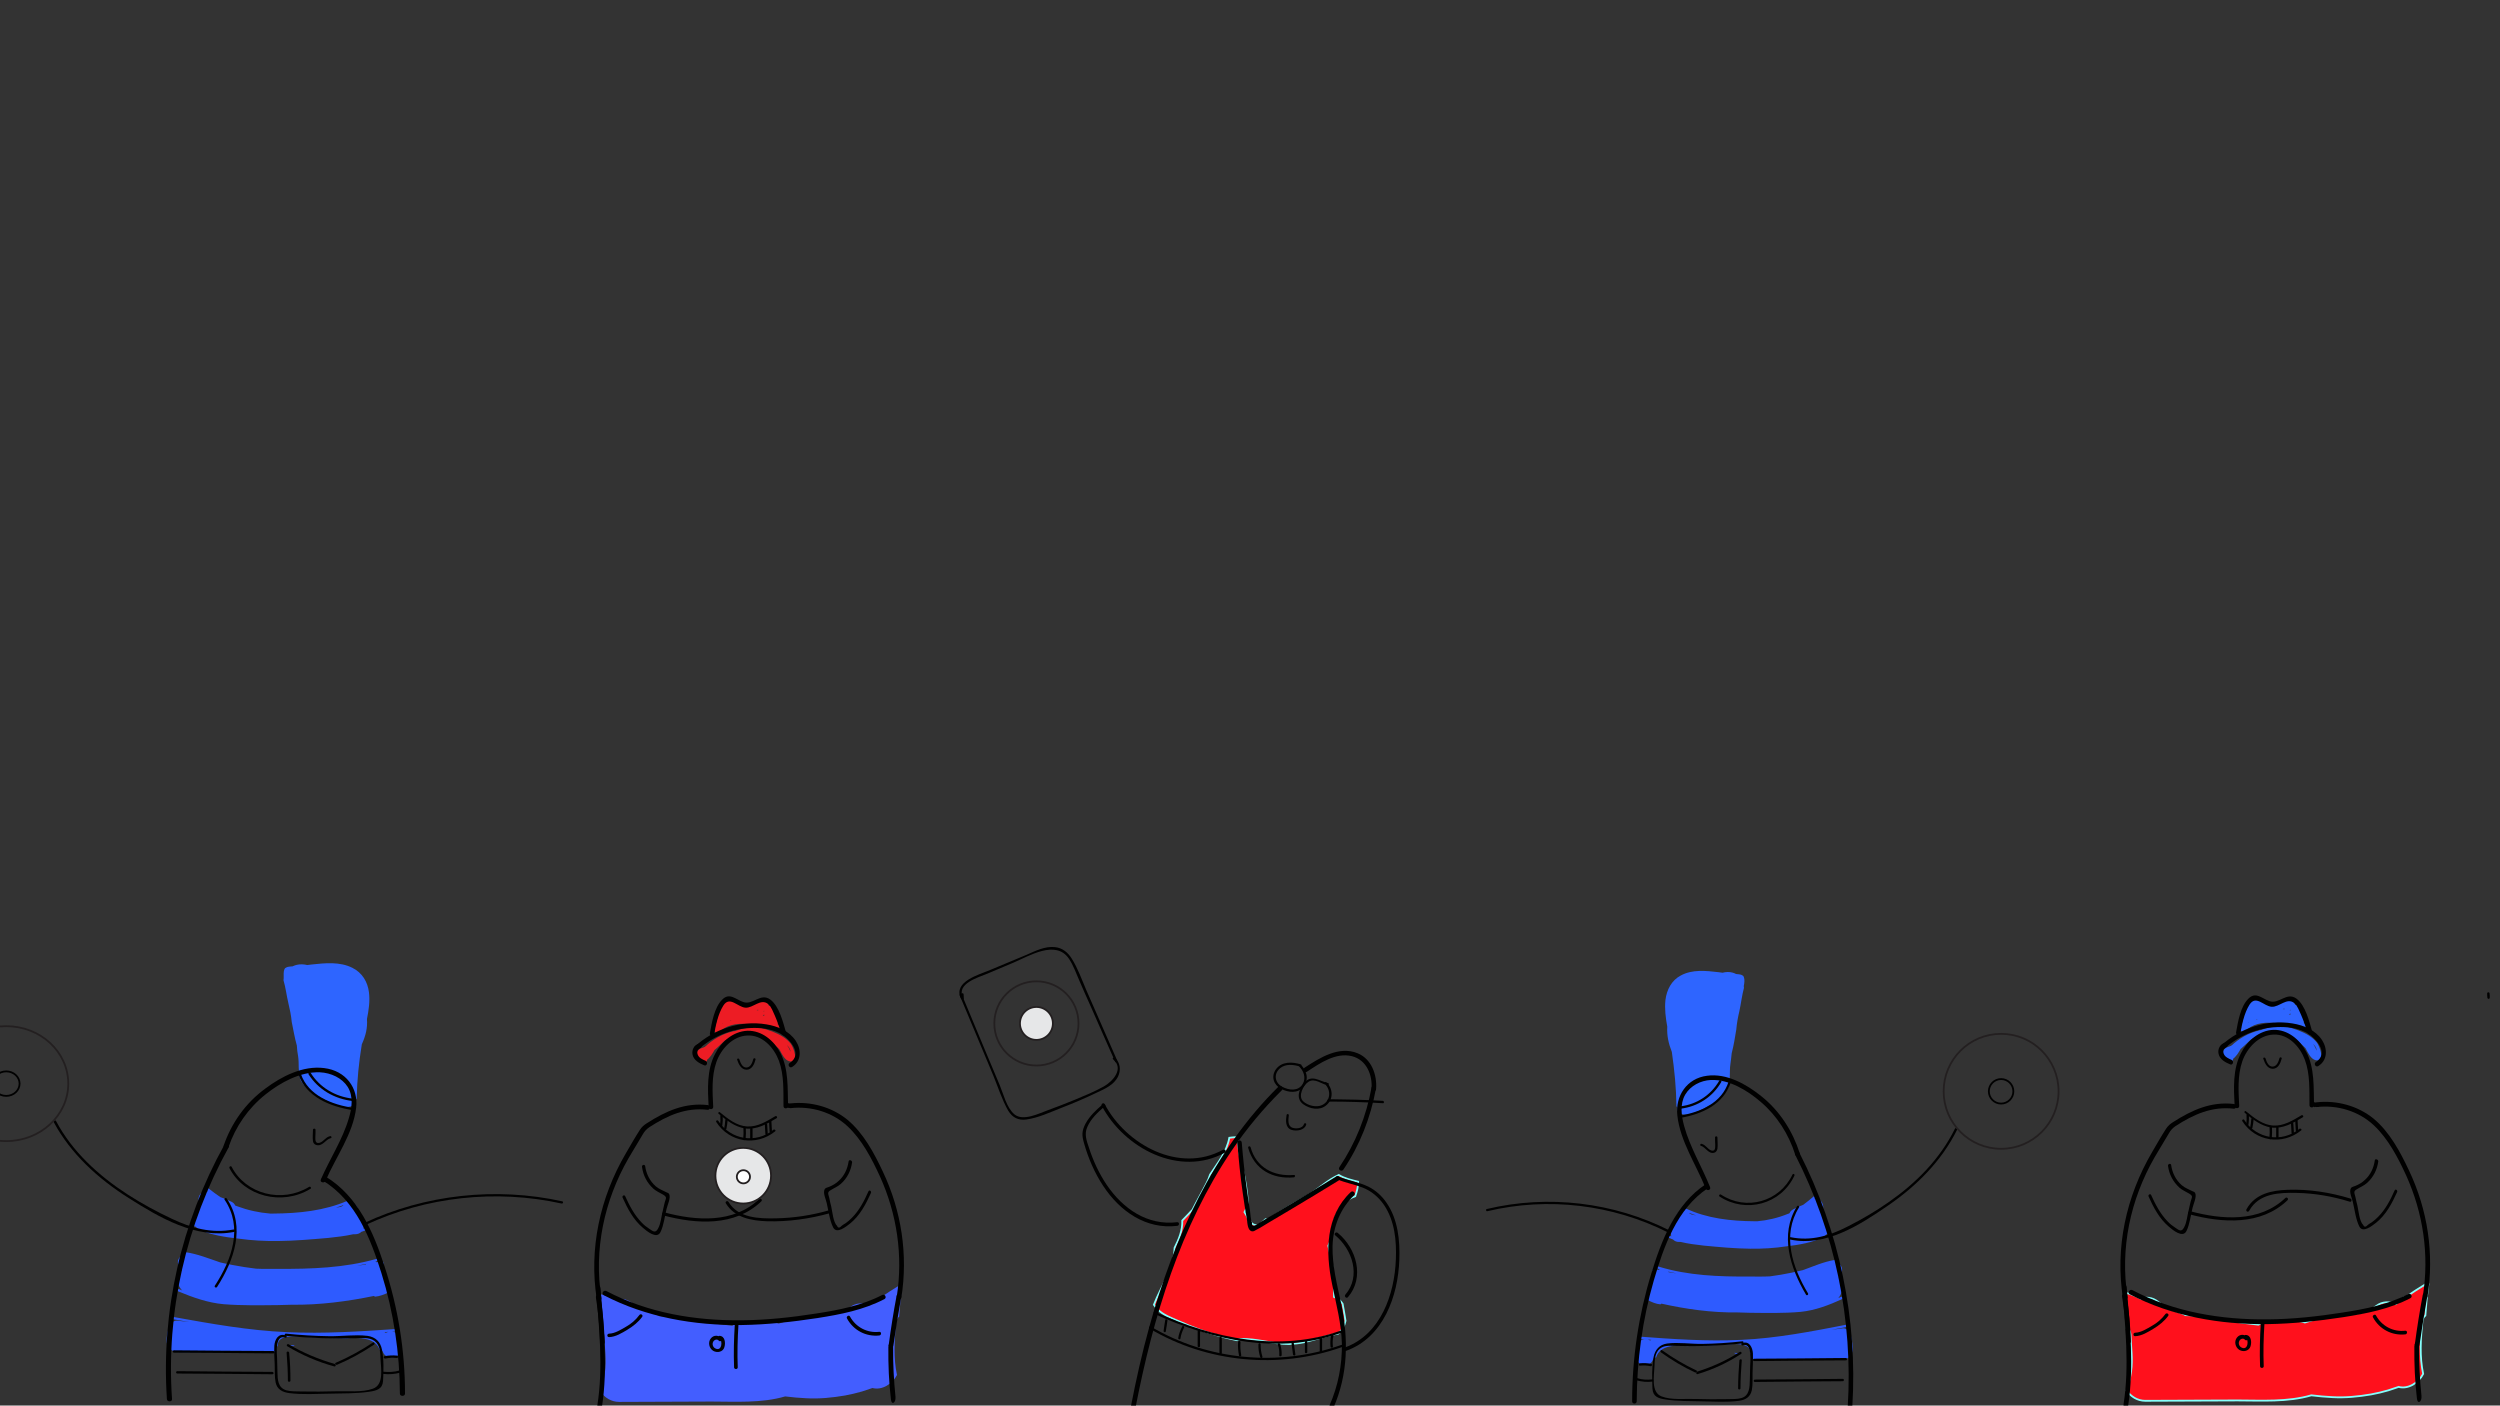 <?xml version="1.0" encoding="utf-8"?>
<!-- Generator: Adobe Illustrator 21.0.0, SVG Export Plug-In . SVG Version: 6.00 Build 0)  -->
<svg version="1.1" id="Layer_1" xmlns="http://www.w3.org/2000/svg" xmlns:xlink="http://www.w3.org/1999/xlink" x="0px" y="0px"
	 viewBox="0 0 1366 768" style="enable-background:new 0 0 1366 768;" xml:space="preserve">
<rect x="0" y="0" width="1366" height="768" fill="#333333" stroke="none"/>
<style type="text/css">
	.st0{fill:#FF101C;stroke:#85FFFC;stroke-miterlimit:10;}
	.st1{fill:#435EFF;}
	.st2{fill:#ED1C24;}
	.st3{fill:#2E5BFF;}
	.st4{fill:#2E65FF;}
	.st5{fill:none;stroke:#000000;stroke-miterlimit:10;}
	.st6{fill:#49A047;stroke:#000000;stroke-miterlimit:10;}
	.st7{fill:none;stroke:#231F20;stroke-linecap:round;stroke-miterlimit:10;}
	.st8{fill:none;stroke:#000000;stroke-linecap:round;stroke-miterlimit:10;}
	.st9{fill:#E6E7E8;stroke:#231F20;stroke-linecap:round;stroke-miterlimit:10;}
	.st10{fill:#FFFFFF;stroke:#231F20;stroke-linecap:round;stroke-miterlimit:10;}
</style>
<path class="st0" d="M742.1,645.7c-3.7-0.9-7.3-1.7-10.6-3.7c-5.9,2.7-10.7,7.3-16.1,10.6c-7,4.3-14.4,8.2-21.1,13
	c-0.9,0.7-2,0.8-2.8,0.6c-0.8,0.8-1.6,1.4-2.4,2.2c-2.2,2.1-5.2,0.8-6.1-1.4c-0.3,0.2-0.4,0.3-0.7,0.4c-0.1-0.3-0.3-0.8-0.3-1.1
	c-0.4-1.4-1.2-2.8-2-4c0.7-1.3,1.3-2.5,1.9-3.7c-0.3-7-1.4-14-3.1-20.8c-1.2-5.3-2.6-10.8-2.3-16.2c-0.7-0.1-1.3-0.2-2-0.2
	c-0.9,0-1.9,0.2-2.8,0.3c-1.4,7.6-6.1,13.4-10.3,19.8c-0.1,0.1-0.1,0.2-0.2,0.3c-0.6,1.9-1.1,3-2,4.8c-2.4,4.8-5.2,9.6-7.6,14.4
	c-1.8,2-3.7,3.9-5.6,5.9c0.2,5.3-1.8,10.2-4.2,14.9c-0.3,11.4-7.3,20.7-11.3,31.1c0.6,0.8,1.2,1.7,2,2.5c2.9,3,7,4.5,10.6,6.1
	c4.2,1.9,8.5,3.6,12.8,5.2c6.5,2.3,13.2,4.2,20,5.6c0.5-0.3,1.2-0.6,2-0.7c8.9-0.2,17.5,2.8,26.4,2.8c2.7-0.2,5.5-0.4,8.2-1
	c6.3-1.4,12.4-3.7,18.7-4.7c2.1-1.8,3.4-4.2,4-7c-0.5-3.1-1-6.3-1.6-9.3c-1.1-1.7-2.6-3.1-4.7-3.8c0.3-9.3-0.8-18.8-3.1-27.9
	c0.2-0.4,0.4-0.9,0.6-1.4c0.3-0.5,0.5-1,0.8-1.4c-0.2-0.5-0.2-1.1-0.1-1.7c1-6.4,2.5-13.8,7.1-18.7c1.8-1.9,3.9-3,6.3-3.9
	C741.4,651,742.1,648.5,742.1,645.7L742.1,645.7C742.1,645.7,742.1,645.7,742.1,645.7z"/>
<path class="st1" d="M481.1,709c-0.6,0.4-1.2,0.6-1.7,0.6c-1.2,0.8-2.4,1.7-3.4,2.8c-0.3,0.3-0.5,0.6-0.8,0.8
	c-3.5-1.5-7.5-1.5-10.7,1c-0.9,0.6-1.8,1.3-2.7,1.8c0.3-0.2-2,0.8-2.2,0.9c-1,0.4-2,0.6-3.1,0.8c-0.5,0.1-1.9,0.4-1.8,0.4
	c-5.2,0.7-10.4,0.9-15.6,1.7c-4.7,0.7-9.1,2-13.6,3.4c-2.7-0.9-5.6-1.2-8.5-1.1c-1.4,0-2.6,0.3-4,0.4c-0.6,0.1-5.3-0.1-3.1,0.3
	c-3.5-0.6-7-0.2-9.8,1.6c-5.5-0.6-11-1.3-16.5-2.3c-7.9-1.5-15.5-2.8-23.3-2.9c-0.8-0.5-1.7-0.9-2.5-1.2c-2.1-0.9-4.3-1.6-6.5-2.2
	c-0.6-0.2-1.2-0.4-1.8-0.6c-1.4-1.1-2.9-2.3-4.4-3.4c-3-2.3-6.3-2.6-9.3-1.6c-1.7-1-3.6-1.8-5.6-2.5c-1.1-0.4-2.1-0.5-3.1-0.5v0.1
	c0,0.3,0,0.5,0,0.6c0,0.1,0,0.2,0,0.3c0.3,4.9,0.5,9.8,0.7,14.7c0.1,1.1,0.2,2.3,0.3,3.4c1.2,0.6,2,1.7,2.1,3.5
	c0.2,6.8,1.3,13.4,0.3,20.2c-0.5,3.6-1.4,7-2.4,10.4c2.3,3.3,5.9,5.6,10.2,5.6c16.8-0.1,33.5-0.1,50.4-0.2c12.8,0,27.4,1,40.3-2.8
	c3.8,0.5,7.7,0.8,11.5,1c7.1,0.4,14.2-0.3,21.2-1.5c3.1-0.6,6.3-1.3,9.3-2.2c1.8-0.6,3.6-1.2,5.4-1.8c0.1,0,0.3-0.1,0.3-0.1
	c5.2,1.4,10.9-2.2,13.4-7.1c-2-9.5-1.4-18.9-0.4-28.9c0.2-1.4,0.8-2.4,1.6-3c0.4-5.7,0.9-11.3,1.6-17c-0.6,0-1.2,0.1-1.8,0.1
	C487.7,704.6,484.3,706.8,481.1,709z"/>
<g>
	<g>
		<path class="st2" d="M398.5,553.1c-0.3,1.3-1,2.4-2,3.3c0.8,0.3,1.4,0.6,2.2,0.9c0.2-2.2,0.4-4.4,0.8-6.6
			c-0.8-0.1-1.7-0.3-2.5-0.3c-0.3,2.9-0.9,5.3-2.2,7.8c0.8,0.1,1.5,0.2,2.3,0.3c-0.7-3.1-0.8-6.2-0.6-9.4c-0.8,0-1.7,0-2.5,0
			c0.2,3.3-0.3,6.4-1.6,9.4c0.8,0.1,1.7,0.3,2.5,0.3c-0.3-2.4-0.1-4.3,0.8-6.6c-0.8-0.3-1.6-0.4-2.5-0.7c-0.8,3.3-1.7,6.6-2.5,9.9
			c-0.3,0.8,0.6,2,1.5,1.5c1.3-0.4,2-0.9,2.6-2.1c0.8-1.3-0.9-2.4-2-1.5c-1.3,1.1-1.9,2-2.3,3.7c-0.3,1.2,1.3,2.1,2.1,1.3
			c8.5-8.7,22.4-3.6,32.6-1.4c1.2,0.3,2.2-1.2,1.3-2.1c-1.4-1.4-3.5-2-4.8-3.4c-2.5-2.6-1.4-5.7-2.2-8.8c-0.8,0.3-1.5,0.7-2.3,1
			c1.4,2.9,2.7,5.8,4.2,8.7c0.6,1.4,2.7,0.4,2.3-1c-0.7-2.3-1.2-4.5-1.7-6.8c-0.8,0.3-1.5,0.7-2.3,1c1.2,2.5,2.1,5,2.9,7.6
			c0.8-0.3,1.5-0.7,2.3-1c-1.1-2.1-2.2-4.2-3.3-6.3c-0.5-0.9-1.7-0.7-2.2,0c-0.5,0.7-0.6,1.2-0.7,2c-0.1,1.7,0.8,2.3-1,2.8
			c-1.7,0.4-4.8-0.5-6.5-0.7c-2.7-0.2-5.5-0.1-8.2,0.1c0.1,0.8,0.3,1.7,0.3,2.5c4.8-1.4,9.5-1.7,14.4-0.8c1.6,0.3,2.3-2.1,0.7-2.5
			c-7-1.4-14-1.8-21.1-1.2c-1.3,0.1-1.7,1.6-0.7,2.4c2.2,1.5,4.5,1.4,7,1c4.3-0.7,8.7-1.7,13.1-2.5c1.2-0.3,1.3-2.2,0-2.5
			c-5.7-0.9-11.5-1.4-17.2-1c0,0.8,0,1.7,0,2.5c3.7-0.3,7.3-0.8,10.9-1.4c2.4-0.4,4.7-0.5,6-2.6c-0.7,0.1-1.4,0.2-2,0.3
			c0.1,0.5,0.3,1.1,0.3,1.6c0.8,0,1.4,0,2.2,0c0.3-0.4,0.6-0.8,0.8-1.3c0.6,0.3,1.4,0.2,1.8-0.4c1-2-0.4-4.2-2.8-3.9
			c-1,0.1-1.4,0.7-2.3,1c-1.8,0.8-3.2,1.2-5.1,1.4c-4.7,0.7-8.8,0.5-13.2-1.2c-0.8-0.3-1.6,0.5-1.6,1.2c-0.1,2.1,0.3,3.7,1.1,5.6
			c0.4,0.9,1.8,0.8,2.2,0c0.5-0.8,0.3-1.3,0.4-2.1c0.1-0.3-0.6-1.2-0.4-1.4c0.6-1.4,4-0.4,4.8-0.3c1.4,0.3,2.3-1.5,1-2.3
			c-2.4-1.4-4.5-2-7.2-1.7c-1,0.1-1.5,1-1.1,2c1.8,3.6,4.7,5.9,8.5,7c1.6,0.5,2.2-2,0.7-2.5c-3.2-0.9-5.4-2.9-7-5.9
			c-0.3,0.7-0.8,1.3-1.1,2c2.3-0.2,4,0.2,5.9,1.4c0.3-0.8,0.7-1.5,1-2.3c-2-0.4-5.7-1.4-7.4,0.3c-1.6,1.5,0.7,3.4-0.2,4.8
			c0.8,0,1.4,0,2.2,0c-0.7-1.4-0.9-2.8-0.8-4.3c-0.5,0.4-1.1,0.8-1.6,1.2c3.9,1.5,7.7,2,11.9,1.5c1.7-0.2,3.4-0.3,5-0.7
			c0.8-0.2,4.7-1.3,5-2c0.6-0.2,1.2-0.3,1.8-0.4c-3.4-1.6-6.5,1.4-4.3,4.8c0.5,0.7,1.8,0.9,2.2,0c0.8-1.9,0.6-3.2-0.8-4.8
			c-0.6-0.6-1.6-0.4-2,0.3c-0.9,1.5-5.3,1.6-6.7,1.9c-2.6,0.4-5.3,0.8-8,0.9c-1.6,0.2-1.7,2.6,0,2.5c5.6-0.3,11,0,16.6,0.9
			c0-0.8,0-1.6,0-2.5c-2.9,0.6-5.7,1.1-8.6,1.7c-3.1,0.6-6.8,2-9.6,0.1c-0.3,0.8-0.4,1.6-0.7,2.4c6.9-0.5,13.7-0.2,20.4,1.1
			c0.3-0.8,0.4-1.6,0.7-2.5c-5.4-0.8-10.5-0.6-15.8,0.8c-1.4,0.4-1.1,2.5,0.3,2.5c3.3-0.2,6.6-0.2,9.9,0c2,0.2,4.9,1.2,7,0.5
			c3.6-1.2,0.4-4.2,1.9-6.1c-0.8,0-1.4,0-2.2,0c1.1,2.1,2.2,4.2,3.3,6.3c0.7,1.3,2.7,0.4,2.3-1c-0.8-2.9-1.8-5.6-3.1-8.2
			c-0.7-1.4-2.6-0.3-2.3,1c0.5,2.3,1.1,4.6,1.7,6.8c0.8-0.3,1.5-0.7,2.3-1c-1.4-2.9-2.7-5.8-4.2-8.7c-0.6-1.4-2.7-0.3-2.3,1
			c0.8,2.8-0.5,5.9,1.4,8.5c1.6,2.2,4.4,3,6.3,4.8c0.4-0.7,0.8-1.4,1.3-2.1c-11.2-2.4-25.8-7.5-35.2,2c0.7,0.4,1.4,0.8,2.1,1.3
			c0.6-0.8,1.1-1.7,1.7-2.5c-0.7-0.5-1.4-1-2-1.5c-0.3,0.3-0.8,0.6-1.1,0.9c0.5,0.5,1,1,1.5,1.5c0.8-3.3,1.7-6.6,2.5-9.9
			c0.4-1.6-1.9-2.2-2.5-0.7c-0.9,2.5-1.2,4.7-0.8,7.3c0.2,1.4,2,1.7,2.5,0.3c1.4-3.3,1.9-6.5,1.7-10.1c-0.1-1.6-2.5-1.6-2.5,0
			c-0.3,3.5,0,6.7,0.7,10.1c0.3,1,1.9,1.3,2.3,0.3c1.5-2.9,2.3-5.9,2.6-9.1c0.1-1.4-2.2-1.8-2.5-0.3c-0.4,2.5-0.8,4.8-0.9,7.3
			c-0.1,1.1,1.4,1.7,2.2,0.9c1.3-1.4,2-2.6,2.6-4.4C401.5,552.1,399,551.4,398.5,553.1L398.5,553.1z"/>
	</g>
</g>
<g>
	<g>
		<path class="st2" d="M386.9,574.1c4.1-4,8.9-6.6,14.4-8.1c1.6-0.4,0.9-2.9-0.7-2.5c-5.9,1.4-11.2,4.4-15.6,8.7
			C384,573.4,385.8,575.2,386.9,574.1L386.9,574.1z"/>
	</g>
</g>
<g>
	<g>
		<path class="st2" d="M382,575.1c0,0.8,0.1,1.5,0.1,2.3c0.4-0.4,0.8-0.8,1.3-1.3c0.4-0.5,0.9-0.9,1.4-1.4c0.6-0.1,1.1-0.3,1.7-0.4
			c0.8-0.3,0.9-0.3,1.8-0.9c-0.6-0.6-1.2-1.2-1.8-1.8c-1.6,2.3-2.5,4.5-3.1,7.3c0.6-0.3,1.3-0.5,1.9-0.8c-0.1-0.2-0.2-0.3-0.3-0.4
			c-0.6,0.5-1.3,0.9-1.9,1.4c3.9,2.8,7.6-6.3,9-8.4c0.7-1-0.7-2.5-1.8-1.8c-0.3,0.3-0.8,0.5-1.1,0.8c0.4,0.8,0.8,1.4,1.3,2.2
			c1.5-1.1,3.1-2.2,4.7-3.3c-0.5-0.7-1-1.4-1.5-2c-1.7,1.6-3.5,3.1-5.2,4.8c0.6,0.6,1.2,1.2,1.8,1.8c3.6-3.5,7.7-6.2,12.4-7.9
			c2.8-1,5.8-2,8.7-0.8c1.4,0.6,2.7,1.5,4.2,2.1c2,0.8,4.3,0.9,6.3,2c2,1.1,3.1,3.2,4.2,5.2c1.1,2,2.6,5.5,5.3,6.1
			c5.6,1.2,2.1-7.8,0.6-9.7c-4.8-6-14.5-8.1-21.5-10c-1.6-0.4-2.2,1.9-0.7,2.5c7.9,3,14.7,8.2,19.7,15c0.6-0.6,1.2-1.2,1.8-1.8
			c-2.3-1.6-3.4-3.7-3.4-6.5c-0.8,0.3-1.4,0.6-2.2,0.9c2.2,1.9,3.6,4,4.2,6.9c0.3,1.6,2.8,0.9,2.5-0.7c-0.7-3.3-2.3-5.9-4.8-8
			c-0.8-0.7-2.2-0.3-2.2,0.9c0,3.7,1.6,6.6,4.7,8.7c1,0.7,2.5-0.7,1.8-1.8c-5.4-7.5-12.6-12.9-21.2-16.2c-0.3,0.8-0.4,1.6-0.7,2.5
			c3.7,1,7.6,2.2,11.2,3.7c3.1,1.2,11,4.2,10.7,8.6c-0.3,4.2-2.6-0.8-3.1-1.8c-0.5-1-1-2-1.6-3c-1.3-2-2.9-3.3-5.1-4.2
			c-1.6-0.6-3.3-0.8-4.8-1.4c-1.9-0.7-3.4-1.9-5.3-2.5s-3.6-0.5-5.5-0.1c-6.6,1.4-12.7,5.1-17.6,9.8c-1.2,1.1,0.6,2.9,1.8,1.8
			c1.7-1.6,3.5-3.1,5.2-4.8c1-0.9-0.3-2.9-1.5-2c-1.5,1.1-3.1,2.2-4.7,3.3c-1.4,0.9-0.1,3.1,1.3,2.2c0.3-0.3,0.8-0.5,1.1-0.8
			c-0.6-0.6-1.2-1.2-1.8-1.8c-0.3,0.6-4.8,8-5.5,7.5c-1-0.8-2,0.5-1.9,1.4c0.2,1.2,0.4,1.4,1.4,2c0.7,0.3,1.7,0.1,1.9-0.8
			c0.4-2.5,1.4-4.6,2.8-6.7c0.8-1-0.7-2.4-1.8-1.8c-2,1.3-5.9,1.2-6.5,4.2c-0.3,2,1.1,3.4,3,3.3c0.7,0,1.3-0.6,1.3-1.3
			c0-0.8-0.1-1.5-0.1-2.3C384.5,573.4,381.9,573.4,382,575.1L382,575.1z"/>
	</g>
</g>
<path class="st3" d="M1005.9,708.6c-0.5,0.3-1,0.4-1.5,0.7c0.2-0.2,0.3-0.4,0.5-0.6c2.5-3.4,2.1-7.3-0.3-10.5c0.6-0.7,1-1.4,1.4-2.1
	c1.5-3-0.3-5.9-3-6.5c0.8-0.2,0.4-1.4-0.4-1.2c-6.1,1-11.7,3.5-17.5,5.6c-2,0.5-4.2,1-6.2,1.4c-3.9,0.8-7.9,1.5-11.8,2
	c-3.7,0.2-7.5,0.1-11.2,0.1c-16.6,0.1-33.5-0.5-49.5-5.4c-0.8-0.3-1.1,1-0.3,1.2c0.3,0.1,0.5,0.2,0.8,0.3c-0.2,0.1-0.3,0.2-0.5,0.3
	c-0.2,0-0.3-0.1-0.4-0.1c-1.2-0.3-2.3-0.3-3.1,0.2c0,0.2,0.1,0.3,0.1,0.5c0,2.4,0,4.8-0.7,7.2c0.1,0.1,0.1,0.1,0.2,0.2
	c-1.3,2.1-2,4.4-2.3,7.1c-0.1,0.5,0,1,0.2,1.4c2.2,1.1,4.4,2.1,6.9,2.3c0.2-0.1,0.3-0.3,0.5-0.4c13.4,3,27.6,5,41.5,4.8
	c2.3,0.1,4.7,0.1,7,0.2c9.1,0.1,18.4,0.3,27.5-0.5c8.1-0.8,15.5-3.7,22.8-7C1007.3,709.5,1006.6,708.3,1005.9,708.6z M911.7,695.1
	c-0.1-0.1-0.1-0.2-0.2-0.3c1.5,0.3,3.1,0.7,4.6,1C914.6,695.6,913.1,695.4,911.7,695.1z"/>
<path class="st3" d="M1011.2,729.1c-0.3-1.7-2.5-3.5-4.3-3.3c-2,0.3-4.1,0.5-6.2,0.8c2.8-0.5,5.7-1.1,8.5-1.6
	c0.8-0.2,0.4-1.4-0.3-1.2c-19,3.7-38,7.4-57.4,8.3c-18.7,0.9-37.3-0.4-55.9-1.8c-0.8-0.1-0.8,1.2,0,1.3c0.9,0.1,2,0.2,2.9,0.2
	c-2,0.2-3.8,1.5-3.5,4.2c0.3,1.7,0.2,2.9-0.4,4.5c-2,5.4,6.7,7.7,8.6,2.4c0.3-0.8,0.9-1.2,1.7-1.2c2.1-6.8,10.7-6.8,16.9-6.2
	c7.3-0.1,14.5-0.4,21.9-0.9c3.6-0.3,12.7-1.2,12.6,4.5c0,0.1,0,0.1,0,0.2c0.6,1,1,2.3,1.1,3.7c0.1,0,0.1,0,0.2,0
	c12.3,0,24.6,0,36.9,0c2.8,0,5.6,0,8.4,0c2.4,0,5,0.3,7-1.1C1014,739,1011.8,733.1,1011.2,729.1z M901.7,732.5
	c-0.4-0.3-0.9-0.4-1.4-0.6c0.7,0.1,1.4,0.1,2.1,0.2C902,732.1,901.8,732.3,901.7,732.5z M935.8,733.7c2,0,4,0,5.9,0
	C939.8,733.7,937.7,733.7,935.8,733.7z"/>
<path class="st3" d="M950.7,739.5c-0.1,0-0.2,0-0.3-0.1c-0.9-0.1-2-0.2-2.9-0.2c0.3,0.2,0.6,0.3,0.8,0.5c0.1,0,0.2,0,0.3,0
	C949.3,739.8,950,739.7,950.7,739.5z"/>
<path class="st3" d="M998.6,673.2c1.4-3.4-0.8-8.2-2.7-11.8c1-2.6-0.3-6.3-4-6.3c-0.2,0-0.3,0-0.5,0c0.3-0.3,0.5-0.4,0.8-0.7
	c0.6-0.5-0.3-1.4-0.9-0.9c-2,1.7-4,3.3-6,4.8c-1.9,0.7-3.7,1.5-5.5,2.5c-1,0.5-1.7,1.3-2,2.1c-0.3,0.2-0.7,0.3-1,0.4
	c-5.4,2.2-11,3.5-16.6,4c-0.5,0-1,0-1.6,0c-12.8-0.1-25.8-1.5-37.5-7c-0.8-0.3-1.4,0.8-0.7,1.1c-0.1,0-0.2,0-0.3,0
	c-3,0-4.4,2.5-4.3,4.8c-1.4,1-2,3-1.6,4.7c-1.2,1.2-1.5,3.1-1,4.7c-0.4-0.2-0.8-0.3-1.1-0.5c-0.8-0.3-1.4,0.8-0.7,1.1
	c0.9,0.4,1.9,0.8,2.8,1.1c0.7,0.8,1.8,1.3,3.1,1.3c0.3,0,0.7,0,1,0c4.1,1,8.3,1.5,12.6,2c8.4,0.8,16.8,1.6,25.3,1.7
	c6.7,0.1,13.4-0.3,20-1.3c6.6-0.8,14.2-2,19.9-5c0.7-0.4,1.3-0.8,1.7-1.4c0.3-0.2,0.6-0.3,0.9-0.4C999.1,674,999,673.4,998.6,673.2z
	 M924.3,663.6c-0.3-0.2-0.7-0.3-1-0.5c0,0-0.1,0-0.1-0.1c-0.1-0.1-0.2-0.2-0.2-0.3c1.3,0.5,2.5,1,3.8,1.4
	C926,664,925.2,663.8,924.3,663.6z"/>
<path class="st4" d="M952.9,534.1c-0.4-1.1-0.3-0.8-1.3-1.4c-0.7-0.3-1.8-0.4-3-0.5c-1.3-0.7-2.8-1.1-4.6-1.1c-1,0-2,0.2-2.8,0.4
	c-0.8-0.1-1.5-0.2-2.2-0.3c-6.9-0.8-14.3-1.6-20.6,1.8c-5.1,2.7-7.7,7.8-8.4,13.4c-0.5,4.8,0.1,9.7,1,14.6
	c-0.3,4.8,0.7,9.2,2.5,13.8c1.4,9.8,2.4,19.6,2.5,29.5c0,0.3,0.3,0.6,0.5,0.6c-0.8,3.4,3.1,4.6,5.9,4c4.1-0.8,8.1-2.7,11.7-5
	c2.6-0.5,4.8-2.2,6.2-4.7c1.7-1.5,3.4-3.2,4.2-5.5c1.1-3.7,0.4-8.4,1-12.3c0.3-2,0.5-3.9,0.7-5.9c1.1-4.2,1.8-8.6,2.5-12.9
	c0.3-3.4,0.9-6.8,1.7-10.1c0.9-4.2,1.4-8.6,2.5-12.7c0-0.3-0.1-0.7-0.1-1C953.2,536.9,953.3,535.2,952.9,534.1z"/>
<g>
	<g>
		<path d="M431.9,605.5c11.3-1.3,23,2.2,31.3,10c7.8,7.3,13.2,17.7,17.6,27.3c9.3,20.5,12.7,43.3,9.2,65.6c-0.3,1.6,2.2,2.3,2.5,0.7
			c3.7-23.5,0.1-47.4-10.1-68.9c-4.8-10.2-10.6-21.1-19.4-28.4c-8.6-7-20-10.1-31.1-8.9C430.3,603.1,430.3,605.6,431.9,605.5
			L431.9,605.5z"/>
	</g>
</g>
<g>
	<g>
		<path d="M386.7,603.8c-12.5-1.4-22.9,3.3-33.2,9.9c-1.6,1-2.8,2-3.9,3.7c-2.7,4.2-5.2,8.6-7.7,12.9
			c-14.1,24.1-20.2,52.1-15.8,79.7c0.3,1.6,2.7,0.9,2.5-0.7c-4.2-26.5,1.5-53.2,14.8-76.4c2.5-4.3,5.2-8.6,7.7-12.9
			c1-1.8,2-2.9,3.7-4.1c9.9-6.4,19.9-10.9,31.9-9.5C388.3,606.5,388.3,603.9,386.7,603.8L386.7,603.8z"/>
	</g>
</g>
<g>
	<g>
		<path d="M389.7,604.8c-0.4-8.1-1-16.6,1.7-24.4c2.5-7.2,8.9-14.3,17-14.6c8.2-0.4,14.5,6.6,17.2,13.8c2.9,7.9,2.4,16.6,2.5,24.8
			c0,1.6,2.5,1.6,2.5,0c-0.3-9.7,0.4-20.2-4.2-29.1c-3.5-6.7-10.1-12.3-18-12.1c-7.7,0.3-14.4,6-17.7,12.7c-4.6,8.8-4,19.3-3.5,28.9
			C387.2,606.4,389.7,606.5,389.7,604.8L389.7,604.8z"/>
	</g>
</g>
<g>
	<g>
		<path d="M392.7,608.6c4.2,3.5,8.8,7.1,14.4,8c6.4,0.8,12.1-2.5,17.2-5.6c0.7-0.4,0.1-1.5-0.7-1.1c-4.7,2.8-9.7,5.9-15.3,5.6
			c-5.8-0.3-10.6-4.2-14.9-7.7C393,607.2,392,608.1,392.7,608.6L392.7,608.6z"/>
	</g>
</g>
<g>
	<g>
		<path d="M391.4,613.1c7.1,11.1,21.8,13.4,32.1,5.1c0.7-0.5-0.3-1.4-0.9-0.9c-9.6,7.8-23.4,5.5-30.1-4.8
			C392,611.7,390.9,612.4,391.4,613.1L391.4,613.1z"/>
	</g>
</g>
<g>
	<g>
		<path d="M393.6,609.7c0.1,1.7,0.1,3.4-0.2,5.1c-0.1,0.8,1.2,0.8,1.3,0c0.2-1.7,0.3-3.4,0.2-5.1
			C394.9,608.9,393.6,608.9,393.6,609.7L393.6,609.7z"/>
	</g>
</g>
<g>
	<g>
		<path d="M396.3,612c-0.1,1.5-0.3,3.1-0.6,4.5c-0.2,0.8,1,1.1,1.2,0.3c0.3-1.6,0.6-3.2,0.7-4.8C397.6,611.1,396.3,611.1,396.3,612
			L396.3,612z"/>
	</g>
</g>
<g>
	<g>
		<path d="M406.2,616.2c0.1,2,0.1,4.1-0.1,6.2c-0.1,0.8,1.2,0.8,1.3,0c0.2-2,0.2-4.1,0.1-6.2C407.4,615.4,406.1,615.4,406.2,616.2
			L406.2,616.2z"/>
	</g>
</g>
<g>
	<g>
		<path d="M409.9,616.7c0,1.8,0,3.6,0,5.4c0,0.8,1.3,0.8,1.3,0c0-1.8,0-3.6,0-5.4C411.1,615.8,409.9,615.8,409.9,616.7L409.9,616.7z
			"/>
	</g>
</g>
<g>
	<g>
		<path d="M417.9,614.5c0.1,1.7,0.2,3.4,0.3,5.1c0,0.8,1.3,0.8,1.3,0c-0.1-1.7-0.2-3.4-0.3-5.1C419.1,613.7,417.8,613.7,417.9,614.5
			L417.9,614.5z"/>
	</g>
</g>
<g>
	<g>
		<path d="M420.2,612.7c0.1,1.9,0.2,3.7,0.3,5.5c0,0.8,1.3,0.8,1.3,0c-0.1-1.9-0.2-3.7-0.3-5.5C421.4,611.8,420.1,611.8,420.2,612.7
			L420.2,612.7z"/>
	</g>
</g>
<g>
	<g>
		<path d="M402.8,579.1c0.8,2.4,2.2,5.4,5.2,5.4c2.9-0.1,4.2-3.1,4.8-5.5c0.3-0.8-1-1.1-1.2-0.3c-0.5,1.8-1.4,4.5-3.7,4.6
			c-2.3,0.1-3.3-2.6-3.9-4.4C403.7,578,402.5,578.4,402.8,579.1L402.8,579.1z"/>
	</g>
</g>
<g>
	<g>
		<path d="M432.7,604.6c-0.8-0.1-1.6-0.2-2.4-0.3c0,0.3,0,0.6,0,0.8c0.6,0,1.3,0,1.9-0.1c0.5,0,0.6-0.7,0.1-0.8
			c-0.5-0.1-1-0.3-1.5-0.3c-0.1,0.3-0.2,0.5-0.3,0.8c0.5,0.1,1,0,1.5-0.3c0.3-0.2,0.3-0.6,0-0.8c-0.3-0.3-0.7-0.3-1.1-0.3
			c-0.5,0-0.5,0.8,0,0.8c0.4,0,0.8,0,1.4,0s0.6-0.7,0.1-0.8c-0.8-0.3-1.5-0.4-2.3-0.7c-0.3-0.1-0.7,0.3-0.5,0.6
			c0.3,0.5,0.8,1.1,0.6,1.7c-0.2,0.5,0.7,0.8,0.8,0.3c0.3-0.9-0.2-1.7-0.7-2.4c-0.2,0.2-0.3,0.4-0.5,0.6c0.8,0.3,1.5,0.4,2.3,0.7
			c0-0.3,0.1-0.6,0.1-0.8c-0.4,0-0.8,0-1.4,0c0,0.3,0,0.6,0,0.8c0.3,0,0.5,0,0.7,0.2c0-0.3,0-0.5,0-0.8c-0.3,0.2-0.5,0.2-0.8,0.2
			c-0.5-0.1-0.8,0.7-0.3,0.8c0.5,0.1,1,0.3,1.5,0.3c0-0.3,0.1-0.6,0.1-0.8c-0.6,0-1.3,0-1.9,0.1c-0.6,0-0.5,0.8,0,0.8
			c0.8,0.1,1.6,0.2,2.4,0.3C433.3,605.5,433.3,604.7,432.7,604.6L432.7,604.6z"/>
	</g>
</g>
<g>
	<g>
		<path d="M350.8,637.6c0.6,4.6,2.7,8.7,6.2,11.9c1.6,1.4,3.5,2.2,5.4,3.3c2.3,1.4,1.4,2,0.8,4.2c-0.3,1.6-0.8,3.1-1.1,4.8
			c-0.8,3-1,6.7-2.5,9.4c-1.5,3-3,1.4-5,0.1c-1.4-0.9-2.8-2-4-3.3c-4-4.1-6.7-9.3-9-14.4c-0.4-1-1.9-0.2-1.4,0.8
			c2.7,6,5.9,12.1,11,16.4c2.2,1.9,7.7,6.5,9.7,2.4c1.8-3.7,2.3-8.6,3.3-12.6c0.4-1.9,2.5-6.2,1.4-8.2c-0.3-0.5-0.8-0.7-1.4-0.9
			c-2.1-1.1-4-1.7-5.9-3.3c-3.3-2.9-5.2-6.8-5.8-11.1C352.2,636,350.6,636.5,350.8,637.6L350.8,637.6z"/>
	</g>
</g>
<g>
	<g>
		<path d="M463.7,634.5c-0.6,4.1-2.3,7.9-5.4,10.7c-1.6,1.5-3.3,2.5-5.3,3.3c-0.7,0.3-2,0.5-2.4,1.3c-1.1,2,0.7,5.5,1.1,7.5
			c1,4.2,1.6,9.5,3.5,13.3c1.9,3.9,7-0.3,9.2-2c5.4-4.3,8.7-10.6,11.5-16.8c0.4-1-1-1.9-1.4-0.8c-2.3,5.2-5,10.4-9,14.4
			c-1.1,1.1-2.2,2.1-3.5,3c-0.7,0.4-1.4,0.8-2,1.3c-1.3,1.4-2.1,1.4-2.7,0c-2-1.8-2.5-7.7-3.1-10.4c-0.4-1.6-0.8-3.1-1.1-4.8
			c-0.5-2.1-1.3-3.1,0.8-4.2c1.9-1.2,3.8-1.9,5.5-3.4c3.5-3.1,5.6-7.3,6.2-11.9C465.5,633.9,463.9,633.5,463.7,634.5L463.7,634.5z"
			/>
	</g>
</g>
<g>
	<g>
		<path d="M362.4,664.1c18.1,4.8,39.1,6.2,53.6-7.7c0.8-0.8-0.4-2-1.2-1.2c-14.1,13.4-34.5,11.9-52,7.2
			C361.8,662.2,361.4,663.8,362.4,664.1L362.4,664.1z"/>
	</g>
</g>
<g>
	<g>
		<path d="M396.6,657.5c4.8,7.9,14,9.5,22.6,9.8c11.5,0.3,23.1-1.3,34.2-4.4c1-0.3,0.6-2-0.4-1.6c-9.4,2.7-19.1,4.2-29,4.4
			c-9.2,0.2-20.6-0.1-25.9-8.9C397.5,655.7,396,656.6,396.6,657.5L396.6,657.5z"/>
	</g>
</g>
<g>
	<g>
		<path d="M325.6,708.9c1.3,8.2,2,16.3,2.3,24.5c0.1,1.6,2.6,1.6,2.5,0c-0.3-8.5-1-16.9-2.4-25.2
			C327.8,706.6,325.4,707.3,325.6,708.9L325.6,708.9z"/>
	</g>
</g>
<g>
	<g>
		<path d="M489.9,708c-1.7,8.9-3.1,17.8-4.3,26.8c-0.3,1.6,2.2,2.3,2.5,0.7c1.3-8.9,2.7-17.9,4.3-26.8
			C492.7,707.1,490.2,706.4,489.9,708L489.9,708z"/>
	</g>
</g>
<g>
	<g>
		<path d="M329.9,707.7c23.2,12.1,49.4,16.6,75.4,16.3c13.8-0.2,27.6-1.7,41.3-3.8c12.7-2,25.2-4.4,36.7-10.4c1.4-0.8,0.2-3-1.3-2.2
			c-11.2,5.8-23.7,8.2-36,10.1c-13.4,2.1-27,3.6-40.6,3.7c-25.6,0.3-51.4-4-74.1-16C329.7,704.7,328.4,706.9,329.9,707.7
			L329.9,707.7z"/>
	</g>
</g>
<g>
	<g>
		<path d="M332.8,730.6c3.6-0.1,7.1-2.3,10.1-4.1c3.1-1.9,5.9-4.1,8-7c0.7-1-0.9-2-1.6-0.9c-2,2.7-4.4,4.7-7.2,6.3
			c-2.6,1.5-6,3.7-9.2,3.8C331.5,728.7,331.5,730.6,332.8,730.6L332.8,730.6z"/>
	</g>
</g>
<g>
	<g>
		<path d="M462.8,720.4c3.5,6.5,10.4,10.1,17.7,9.3c1.2-0.2,1.2-2,0-2c-6.6,0.8-12.9-2.5-16.1-8.4
			C463.9,718.3,462.2,719.3,462.8,720.4L462.8,720.4z"/>
	</g>
</g>
<g>
	<g>
		<path d="M401.5,723.7c-0.5,7.8-0.7,15.5-0.4,23.4c0,1.2,2,1.3,2,0c-0.3-7.8-0.1-15.5,0.4-23.4
			C403.5,722.5,401.5,722.5,401.5,723.7L401.5,723.7z"/>
	</g>
</g>
<g>
	<g>
		<path d="M394.3,731.4c-1.5-2-4.3-2.1-5.9-0.1c-1.7,2.1-1,5.4,1.3,6.8c2.2,1.3,5.4,0.6,6.1-2c0.7-2.3,0.4-6-2.6-6.2
			c-1.2-0.1-1.2,1.8,0,2c1.7,0.2,1.4,7-2.5,4.8c-1.2-0.7-1.7-2.3-1-3.6c0.6-1.1,2.2-1.7,3.1-0.5
			C393.4,733.3,395.1,732.4,394.3,731.4L394.3,731.4z"/>
	</g>
</g>
<g>
	<g>
		<path d="M328.9,768.7c3.3-21,1-43.7-0.8-64.9c-0.2-2.2-2.7-2.2-2.5,0c1.7,20.8,4.1,43.3,0.8,64C326.1,770,328.6,770.9,328.9,768.7
			L328.9,768.7z"/>
	</g>
</g>
<g>
	<g>
		<path d="M485.4,736.2c-0.1,9.6,0.3,19.1,1.4,28.4c0.3,3.4,2.8,2,2.5-1.4c-0.9-8.9-1.4-17.9-1.3-27
			C488,732.8,485.4,732.8,485.4,736.2L485.4,736.2z"/>
	</g>
</g>
<g>
	<g>
		<path d="M390.2,565.2c0.9-5.2,2.2-11.2,5-15.7c3.5-5.6,7.8,0.8,12.1,1.1c4.2,0.3,8.4-5.3,12.4-2c1.8,1.4,2.7,4.4,3.7,6.4
			c1.4,3.2,2.5,6.5,3.6,9.9c0.5,1.5,2.9,0.9,2.5-0.7c-1.6-5.5-3.7-14.5-8.7-18.1c-5.3-3.8-9.5,3.3-14.7,1.4
			c-4.1-1.4-7.5-5.4-11.5-1.3c-4.3,4.2-5.7,12.7-6.7,18.3C387.5,566.1,390,566.8,390.2,565.2L390.2,565.2z"/>
	</g>
</g>
<g>
	<g>
		<path d="M381.4,573.6c7.9-7.2,18.2-11.5,29-11.9c5.1-0.2,10.4,0.4,15,2.6c5.4,2.5,13.9,11.5,6.1,16.5c-1.4,0.8-0.1,3.1,1.3,2.2
			c5.2-3.2,5.1-9.6,2-14.3c-3.6-5.4-9.9-8-16.1-9c-14.1-2.3-28.5,2.5-39,12.1C378.4,572.9,380.2,574.7,381.4,573.6L381.4,573.6z"/>
	</g>
</g>
<g>
	<g>
		<path d="M381.7,570.3c-2.5,0.8-3.8,3.4-3.3,5.9c0.6,3.1,3.7,4.8,6.4,5.9c1.5,0.6,2.2-1.9,0.7-2.5c-1.6-0.7-3.5-1.5-4.2-3.2
			c-0.6-1.4-0.3-3.3,1.3-3.7C384,572.3,383.3,569.8,381.7,570.3L381.7,570.3z"/>
	</g>
</g>
<path class="st5" d="M336.2,689.7"/>
<path class="st5" d="M362.5,626"/>
<path class="st6" d="M326.8,706.6"/>
<g>
	<g>
		<path d="M932.1,647c-16.7,11-24.3,30.7-29.9,49.1c-6.9,22.6-10.4,46-10.4,69.6c0,1.6,2.5,1.6,2.5,0c0.1-22.3,3.1-44.5,9.3-65.9
			c5.4-18.6,12.7-39.4,29.6-50.6C934.7,648.4,933.4,646.2,932.1,647L932.1,647z"/>
	</g>
</g>
<g>
	<g>
		<path d="M934.4,648.7c-4.5-11.3-11-21.8-14.2-33.5c-1.5-5.5-2.4-11.9,0.6-17.1c2.9-4.9,8.4-7.7,14-8c10-0.4,20,5.7,27.3,12
			c8.9,7.6,15.3,17.7,18.8,28.8c0.5,1.5,3,0.9,2.5-0.7c-3.9-12.2-11-23.3-21.1-31.3c-8.1-6.5-18.9-12.6-29.6-11.1
			c-11,1.4-17.4,11-16.2,21.7c1.6,14.3,10.3,26.8,15.5,39.9C932.6,650.9,935,650.3,934.4,648.7L934.4,648.7z"/>
	</g>
</g>
<g>
	<g>
		<path d="M980.9,631c21.7,42.4,31.7,90.2,28.7,137.7c-0.1,1.6,2.5,1.6,2.5,0c3-48-7.1-96.2-29-139
			C982.3,628.3,980.2,629.5,980.9,631L980.9,631z"/>
	</g>
</g>
<g>
	<g>
		<path d="M918.2,605.8c9.4-1.1,17.6-6.4,22.3-14.6c0.4-0.7-0.7-1.4-1.1-0.7c-4.5,7.8-12.2,12.9-21.2,14
			C917.4,604.6,917.4,605.8,918.2,605.8L918.2,605.8z"/>
	</g>
</g>
<g>
	<g>
		<path d="M918.1,610.8c11.7-1.9,23.8-7.4,27.6-19.5c0.3-0.8-1-1.1-1.2-0.3c-3.7,11.7-15.5,16.8-26.8,18.6
			C917,609.7,917.4,610.9,918.1,610.8L918.1,610.8z"/>
	</g>
</g>
<g>
	<g>
		<path d="M979.4,641.8c-7.1,14.9-25.3,20-39.1,10.9c-0.7-0.4-1.4,0.7-0.7,1.1c14.4,9.4,33.5,4.2,40.8-11.3
			C980.9,641.6,979.8,641,979.4,641.8L979.4,641.8z"/>
	</g>
</g>
<g>
	<g>
		<path d="M929.4,626.1c2.5,0.6,4.2,4.8,7.4,3.7c0.9-0.3,1.4-1.2,1.6-2.1c0.3-2,0-4.2,0-6.2c0-0.8-1.3-0.8-1.3,0
			c0,1.4,0,2.7,0.1,4.1c0,1.5,0.1,3.7-2.2,3c-2-0.7-2.9-3-5.2-3.6C929,624.7,928.7,626,929.4,626.1L929.4,626.1z"/>
	</g>
</g>
<g>
	<g>
		<path d="M978.2,677.3c19.4,4.1,38-8,53.3-18.5c15.6-10.7,29.3-24.3,37.8-41.4c0.3-0.8-0.8-1.4-1.1-0.7
			c-8.2,16.6-21.2,29.7-36.3,40.2c-7,4.9-14.5,9.3-22.2,13.2c-9.9,5.1-20.1,8.2-31.3,5.9C977.7,675.9,977.4,677.1,978.2,677.3
			L978.2,677.3z"/>
	</g>
</g>
<g>
	<g>
		<path d="M952,732.9c-7.2,0.8-14.5,1.3-21.8,1.4c-6.3,0.1-13.1-1-19.3-0.2c-4.2,0.6-6.6,3.4-7.4,7.5c-1,5.4-0.8,11.8-0.6,17.2
			c0.3,4.4,3.2,5.3,7.3,5.9c6.5,1,13.2,0.8,19.8,1c6.6,0.1,13.7,0.6,20.2-0.3c3.6-0.5,6.2-2.1,7-5.8c0.6-3.1,0.3-6.5,0.4-9.5
			c0.1-3.5,0.3-7.1,0.2-10.6c-0.2-3.2-2-7.1-5.9-5.6c-0.8,0.3-0.4,1.5,0.3,1.2c5.3-2,4.2,9.3,4.1,11.1c-0.1,2.6-0.1,5.2-0.2,7.8
			c-0.1,3.8-0.1,8.6-4.6,9.9c-2.4,0.7-5.1,0.5-7.6,0.6c-5.8,0.1-11.6,0.1-17.5-0.1c-5.7-0.2-13.2,0.7-18.5-1.4
			c-5.9-2.2-4.1-11.2-3.9-16.4c0.1-2.9,0.1-6.2,2-8.7c2.4-3,6-2.6,9.5-2.5c12.1,0.4,24.1,0,36.1-1.3
			C952.9,734.1,952.9,732.8,952,732.9L952,732.9z"/>
	</g>
</g>
<g>
	<g>
		<path d="M907.5,738.9c5.9,4.2,12.1,8,18.7,11c0.8,0.3,1.4-0.8,0.7-1.1c-6.6-3.1-12.8-6.8-18.7-11
			C907.5,737.3,906.9,738.4,907.5,738.9L907.5,738.9z"/>
	</g>
</g>
<g>
	<g>
		<path d="M927.6,750.8c8.4-2.5,16.3-6.2,23.7-11c0.7-0.4,0.1-1.5-0.7-1.1c-7.3,4.7-15.1,8.2-23.4,10.8
			C926.5,749.9,926.9,751.1,927.6,750.8L927.6,750.8z"/>
	</g>
</g>
<g>
	<g>
		<path d="M950.4,743.3c-0.4,5.1-0.7,10.2-0.7,15.3c0,0.8,1.3,0.8,1.3,0c0-5.1,0.3-10.2,0.7-15.3
			C951.8,742.5,950.5,742.5,950.4,743.3L950.4,743.3z"/>
	</g>
</g>
<g>
	<g>
		<path d="M958.5,743.7c16.7-0.2,33.4-0.3,50.1-0.4c0.8,0,0.8-1.3,0-1.3c-16.7,0.2-33.4,0.3-50.1,0.4
			C957.6,742.4,957.6,743.7,958.5,743.7L958.5,743.7z"/>
	</g>
</g>
<g>
	<g>
		<path d="M958.9,755.1c16-0.2,32-0.3,48-0.4c0.8,0,0.8-1.3,0-1.3c-16,0.2-32,0.3-48,0.4C958,753.9,958,755.1,958.9,755.1
			L958.9,755.1z"/>
	</g>
</g>
<g>
	<g>
		<path d="M902.2,745.2c-2-0.4-4.1-0.5-6.1-0.3c-0.8,0.1-0.8,1.4,0,1.3c2-0.2,3.9-0.1,5.8,0.3C902.7,746.6,903,745.4,902.2,745.2
			L902.2,745.2z"/>
	</g>
</g>
<g>
	<g>
		<path d="M902.8,753.7c-2.8,0.3-5.6,0.2-8.3-0.7c-0.8-0.3-1.1,1-0.3,1.2c2.9,0.8,5.8,1.1,8.7,0.7
			C903.6,754.9,903.6,753.6,902.8,753.7L902.8,753.7z"/>
	</g>
</g>
<g>
	<g>
		<path d="M912.4,672.4c-30.7-15.5-66.4-19.8-100-11.8c-0.8,0.2-0.4,1.4,0.3,1.2c33.2-7.9,68.4-3.7,98.9,11.7
			C912.5,674,913.2,672.9,912.4,672.4L912.4,672.4z"/>
	</g>
</g>
<g>
	<g>
		<path d="M981.9,659.1c-9.7,15.5-3.7,33.8,4.9,48.3c0.4,0.7,1.5,0.1,1.1-0.7c-8.5-14.1-14.4-31.8-4.9-47
			C983.4,659,982.3,658.4,981.9,659.1L981.9,659.1z"/>
	</g>
</g>
<g>
	<g>
		<path d="M714.1,585.6c7-4.6,15.7-10.7,24.6-8.5c8,2,11.3,10.3,10.7,17.9c-0.1,1.6,2.5,1.6,2.5,0c0.6-7.7-2.5-16.4-10.1-19.5
			c-10.2-4.2-20.7,2.5-29,7.9C711.4,584.4,712.7,586.6,714.1,585.6L714.1,585.6z"/>
	</g>
</g>
<g>
	<g>
		<path d="M620.5,768.9c9.6-49.5,24.6-99,52.5-140.2c8.1-12,17.3-23,27.4-33c1.2-1.2-0.6-3.2-1.8-2c-35.5,35-57.2,82.5-70.7,131.6
			c-3.9,14.1-7.1,28.4-9.9,42.8C617.7,770,620.3,770.7,620.5,768.9L620.5,768.9z"/>
	</g>
</g>
<g>
	<g>
		<path d="M749.4,594.2c-2.8,15.6-8.7,30.4-17.6,43.6c-0.9,1.4,1.3,2.6,2.2,1.3c9-13.3,14.9-28.4,17.8-44.2
			C752.2,593.3,749.7,592.6,749.4,594.2L749.4,594.2z"/>
	</g>
</g>
<g>
	<g>
		<path d="M676,624.3c0.8,9.1,1.7,18.3,3,27.3c0.7,4.8,1.4,9.8,2.3,14.6c0.3,1.9,0.3,6.2,2.8,6.6c0.8,0.2,1.8-0.5,2.5-0.9
			c2.2-1.1,4.3-2.5,6.5-3.8c4.2-2.5,8.6-5.1,12.8-7.6c8.6-5.1,17.1-10.3,25.6-15.5c1.4-0.8,0.1-3.1-1.3-2.2
			c-13.9,8.5-27.9,17-42,25.3c-0.7,0.4-1.4,0.8-2.1,1.3c-1.5,0.8-2.2,0.3-2-1.4c-0.8-1.6-0.8-4.7-1.1-6.5c-0.6-3.8-1.2-7.6-1.7-11.4
			c-1.2-8.6-2.1-17.2-2.8-25.8C678.4,622.7,675.8,622.7,676,624.3L676,624.3z"/>
	</g>
</g>
<g>
	<g>
		<path d="M738.1,651.3c-13.8,13-14,32.4-10.2,50.6c2.2,10.7,5,21.2,5.3,32.2c0.2,11.7-2.1,23.3-6.7,33.7c-0.7,1.6,1.4,3,2.1,1.4
			c8-18.3,8.3-37.5,4.2-57c-2.2-10.2-4.9-20.6-4.7-31.3c0.3-10.9,4.4-20.8,11.8-27.8C741,652.1,739.3,650.2,738.1,651.3L738.1,651.3
			z"/>
	</g>
</g>
<g>
	<g>
		<path d="M730.7,644.4c4.4,1.9,9.2,2.7,13.6,4.4c5,1.9,9,5.3,12,9.7c5.8,8.7,6.8,19.4,6.4,29.6c-0.7,19-8.2,41-27.7,48.1
			c-1.2,0.4-0.7,2.3,0.5,1.9c20.4-7.3,28.4-29.9,29.1-49.8c0.4-10.6-0.8-22.2-7-31.1c-2.5-3.7-5.9-6.8-9.9-8.8
			c-5.2-2.5-11.1-3.4-16.5-5.6C730,642.1,729.6,644,730.7,644.4L730.7,644.4z"/>
	</g>
</g>
<g>
	<g>
		<path d="M729.6,675c9.3,7.7,14.2,22.3,5.5,32.4c-0.8,0.9,0.5,2.3,1.4,1.4c9.3-10.8,4.7-26.7-5.5-35.1
			C730,672.8,728.6,674.2,729.6,675L729.6,675z"/>
	</g>
</g>
<g>
	<g>
		<path d="M682,627.2c3.3,11.7,13.2,17.2,25,16.1c0.8-0.1,0.8-1.4,0-1.3c-11.1,0.9-20.6-4-23.7-15.2C683,626,681.8,626.3,682,627.2
			L682,627.2z"/>
	</g>
</g>
<g>
	<g>
		<path d="M703,609.2c-0.5,3-0.8,7.1,2.8,8.2c2.7,0.8,7,0.2,7.9-2.9c0.3-0.8-1-1.1-1.2-0.3c-0.7,2.4-4.3,2.7-6.3,2
			c-2.7-0.9-2.3-4.4-2-6.7C704.4,608.7,703.2,608.4,703,609.2L703,609.2z"/>
	</g>
</g>
<g>
	<g>
		<path d="M628.1,725.9c31.4,18.7,70.5,22.4,105,10.2c0.8-0.3,0.4-1.5-0.3-1.2c-34.1,12.1-72.8,8.4-103.9-10
			C628,724.4,627.4,725.5,628.1,725.9L628.1,725.9z"/>
	</g>
</g>
<g>
	<g>
		<path d="M630.6,717.8c32,14.8,68.6,22.6,102.7,10.3c0.8-0.3,0.4-1.5-0.3-1.2c-33.8,12.2-70.1,4.5-101.7-10.1
			C630.6,716.4,629.9,717.5,630.6,717.8L630.6,717.8z"/>
	</g>
</g>
<g>
	<g>
		<path d="M636.7,721.2c-0.3,2-0.7,4-0.9,5.9c-0.2,0.8,1.1,1.2,1.2,0.3c0.3-2,0.7-4,0.9-5.9C638,720.8,636.8,720.5,636.7,721.2
			L636.7,721.2z"/>
	</g>
</g>
<g>
	<g>
		<path d="M645.9,724.9c-1,2-1.8,4-2.1,6.1c-0.2,0.8,1.1,1.2,1.2,0.3c0.3-2,1-4,2-5.9C647.4,724.8,646.3,724.1,645.9,724.9
			L645.9,724.9z"/>
	</g>
</g>
<g>
	<g>
		<path d="M654.4,727.4c0,2.7,0,5.4,0,8.1c0,0.8,1.3,0.8,1.3,0c0-2.7,0-5.4,0-8.1C655.7,726.5,654.4,726.5,654.4,727.4L654.4,727.4z
			"/>
	</g>
</g>
<g>
	<g>
		<path d="M666.3,731.2c0,2.7,0,5.4,0,8.1c0,0.8,1.3,0.8,1.3,0c0-2.7,0-5.4,0-8.1C667.6,730.3,666.3,730.3,666.3,731.2L666.3,731.2z
			"/>
	</g>
</g>
<g>
	<g>
		<path d="M676.5,733.3c-0.2,2.5,0,4.9,0.5,7.4c0.2,0.8,1.4,0.4,1.2-0.3c-0.4-2.3-0.6-4.7-0.4-7
			C677.8,732.5,676.5,732.5,676.5,733.3L676.5,733.3z"/>
	</g>
</g>
<g>
	<g>
		<path d="M687.6,734.6c-0.1,2.4,0.3,4.8,1,7c0.3,0.8,1.4,0.4,1.2-0.3c-0.7-2.2-1-4.4-1-6.7C688.9,733.7,687.6,733.7,687.6,734.6
			L687.6,734.6z"/>
	</g>
</g>
<g>
	<g>
		<path d="M698.2,734.7c0.7,1.9,0.9,3.8,0.8,5.8c-0.1,0.8,1.2,0.8,1.3,0c0.1-2.1-0.2-4.2-0.8-6.1C699.1,733.6,697.8,734,698.2,734.7
			L698.2,734.7z"/>
	</g>
</g>
<g>
	<g>
		<path d="M705.7,734.2c0.3,2,0.5,4,0.8,5.9c0.1,0.8,1.4,0.8,1.3,0c-0.3-2-0.5-4-0.8-5.9C706.9,733.4,705.6,733.3,705.7,734.2
			L705.7,734.2z"/>
	</g>
</g>
<g>
	<g>
		<path d="M713,733.3c0,1.9,0,3.7,0,5.5c0,0.8,1.3,0.8,1.3,0c0-1.9,0-3.7,0-5.5C714.3,732.5,713,732.5,713,733.3L713,733.3z"/>
	</g>
</g>
<g>
	<g>
		<path d="M721.1,731.6c0,2.3,0,4.5,0,6.8c0,0.8,1.3,0.8,1.3,0c0-2.3,0-4.5,0-6.8C722.4,730.8,721.1,730.8,721.1,731.6L721.1,731.6z
			"/>
	</g>
</g>
<g>
	<g>
		<path d="M727.3,729.7c-0.4,2-0.5,4.1-0.3,6.1c0.1,0.8,1.4,0.8,1.3,0c-0.2-2-0.2-3.9,0.3-5.8C728.7,729.2,727.5,728.9,727.3,729.7
			L727.3,729.7z"/>
	</g>
</g>
<g>
	<g>
		<path d="M710.8,581.6c-4.6-1.5-10.4-1.7-13.6,2.6c-2.8,3.9-1.4,8.5,2.7,10.7c4,2.1,9.3,2.8,12.4-1.2c3.1-3.9,1.7-9.2-1.9-12.2
			c-0.6-0.5-1.5,0.3-0.9,0.9c2.8,2.5,4.3,6.5,2.3,9.9c-2.5,4.1-7.5,3.5-11.2,1.5c-4.1-2.2-4.8-7-1.2-10.1c3.1-2.6,7.5-2,11-0.9
			C711.2,583.1,711.6,581.9,710.8,581.6L710.8,581.6z"/>
	</g>
</g>
<g>
	<g>
		<path d="M725.7,591.8c-5-1.1-9.1-5.1-13.3,0.1c-2.7,3.3-4.4,8.4-0.4,11.4c3.7,2.7,9.1,3.7,12.7,0.6c4-3.3,3.7-9.1,0.1-12.5
			c-0.6-0.6-1.5,0.3-0.9,0.9c3.6,3.5,3.1,9.3-1.5,11.5c-3.1,1.5-7.9,0.3-10.4-2.1c-2.9-2.8,0.1-8.9,3.1-10.7c3.3-2,7,1.3,10.2,2
			C726.1,593.3,726.4,592,725.7,591.8L725.7,591.8z"/>
	</g>
</g>
<g>
	<g>
		<path d="M725.9,601.9c9.9,0,19.8,0.3,29.7,0.9c0.8,0.1,0.8-1.2,0-1.3c-9.9-0.6-19.8-0.8-29.7-0.9
			C725.1,600.7,725.1,601.9,725.9,601.9L725.9,601.9z"/>
	</g>
</g>
<g>
	<g>
		<path d="M668.3,628.2c-23.9,13.2-53-2.7-64.7-24.9c-0.6-1.1-2.2-0.1-1.6,0.9c12.2,23.2,42.5,39.2,67.3,25.6
			C670.4,629.3,669.4,627.6,668.3,628.2L668.3,628.2z"/>
	</g>
</g>
<g>
	<g>
		<path d="M602.4,603.5c-3.6,3.1-7,6.3-9.3,10.5c-2.1,4.1-2,6.4-0.8,10.6c2.3,8.2,5.8,16.3,10.5,23.4c9.1,13.8,23.3,23.9,40.5,21.8
			c1.2-0.2,1.2-2,0-2c-16.3,2-29.7-7.3-38.6-20.4c-4.1-6.1-7.3-12.9-9.6-20c-1.3-3.9-2.8-7.6-1-11.6c2-4.6,5.7-8,9.4-11.2
			C604.7,604.1,603.4,602.8,602.4,603.5L602.4,603.5z"/>
	</g>
</g>
<g>
	<g>
		<path d="M524.4,543.9c6.1,14.6,12.2,29.2,18.3,43.7c2.6,6.3,4.8,13.4,8.2,19.3c2.3,3.8,5.6,5.4,9.9,4.8c6.6-0.9,13.3-4.1,19.5-6.5
			c6.5-2.5,12.7-5.2,19-8.2c4.3-2,9.4-4.2,11.6-8.8c1.7-3.5,1.2-7.7-1.8-10.3c-0.6-0.5-1.5,0.3-0.9,0.9c6.2,5.2-0.3,12.2-5.2,14.9
			c-5,2.8-10.4,5-15.7,7.2c-4.8,2-9.8,3.9-14.7,5.7c-5,1.8-13.5,6.2-18.3,2.3c-4.3-3.6-6-11.1-8.1-16.1c-2.3-5.4-4.6-11-6.9-16.4
			c-4.6-11-9.2-21.9-13.7-32.8C525.2,542.8,524,543.1,524.4,543.9L524.4,543.9z"/>
	</g>
</g>
<g>
	<g>
		<path d="M526.6,545.6c0-0.8,0-1.5-0.1-2.3c0-0.8-1.3-0.8-1.3,0c0,0.8,0,1.5,0.1,2.3C525.3,546.5,526.6,546.5,526.6,545.6
			L526.6,545.6z"/>
	</g>
</g>
<g>
	<g>
		<path d="M526.1,544.9c-3.5-7.4,8.3-10.8,12.9-12.7c4.8-2,9.7-4.1,14.5-6.1c8.8-3.7,23.4-12.9,30.6-2.2c2.4,3.6,3.9,7.9,5.6,11.8
			c2.1,4.8,4.2,9.7,6.4,14.5c4.4,9.9,8.7,19.9,13.2,29.9c0.3,0.8,1.4,0.1,1.1-0.7c-5.6-12.7-11.2-25.6-16.8-38.3
			c-2.5-5.8-4.7-12.1-8-17.3c-2.1-3.4-5.1-5.9-9.2-6.3c-5.4-0.6-10.7,2.1-15.5,4.2c-6.6,2.8-13.2,5.5-19.9,8.3
			c-5.9,2.5-20.3,6.3-16,15.5C525.3,546.3,526.4,545.6,526.1,544.9L526.1,544.9z"/>
	</g>
</g>
<path d="M269,196"/>
<circle class="st7" cx="1093.4" cy="596.3" r="31.4"/>
<circle class="st8" cx="1093.4" cy="596.3" r="6.7"/>
<circle class="st7" cx="566.3" cy="559.2" r="23"/>
<circle class="st9" cx="566.3" cy="559.2" r="9"/>
<circle class="st9" cx="406.1" cy="642.4" r="15.2"/>
<circle class="st10" cx="406.2" cy="643" r="3.6"/>
<path class="st0" d="M1315,708.4c-0.6,0.4-1.2,0.6-1.7,0.6c-1.2,0.8-2.4,1.7-3.4,2.8c-0.3,0.3-0.5,0.6-0.8,0.8
	c-3.5-1.5-7.5-1.5-10.7,1c-0.9,0.6-1.8,1.3-2.7,1.8c0.3-0.2-2,0.8-2.2,0.9c-1,0.4-2,0.6-3.1,0.8c-0.5,0.1-1.9,0.4-1.8,0.4
	c-5.2,0.7-10.4,0.9-15.6,1.7c-4.7,0.7-9.1,2-13.6,3.4c-2.7-0.9-5.6-1.2-8.5-1.1c-1.4,0-2.6,0.3-4,0.4c-0.6,0.1-5.3-0.1-3.1,0.3
	c-3.5-0.6-7-0.2-9.8,1.6c-5.5-0.6-11-1.3-16.5-2.3c-7.9-1.5-15.5-2.8-23.3-2.9c-0.8-0.5-1.7-0.9-2.5-1.2c-2.1-0.9-4.3-1.6-6.5-2.2
	c-0.6-0.2-1.2-0.4-1.8-0.6c-1.4-1.1-2.9-2.3-4.4-3.4c-3-2.3-6.3-2.6-9.3-1.6c-1.7-1-3.6-1.8-5.6-2.5c-1.1-0.4-2.1-0.5-3.1-0.5v0.1
	c0,0.3,0,0.5,0,0.6c0,0.1,0,0.2,0,0.3c0.3,4.9,0.5,9.8,0.7,14.7c0.1,1.1,0.2,2.3,0.3,3.4c1.2,0.6,2,1.7,2.1,3.5
	c0.2,6.8,1.3,13.4,0.3,20.2c-0.5,3.6-1.4,7-2.4,10.4c2.3,3.3,5.9,5.6,10.2,5.6c16.8-0.1,33.5-0.1,50.4-0.2c12.8,0,27.4,1,40.3-2.8
	c3.8,0.5,7.7,0.8,11.5,1c7.1,0.4,14.2-0.3,21.2-1.5c3.1-0.6,6.3-1.3,9.3-2.2c1.8-0.6,3.6-1.2,5.4-1.8c0.1,0,0.3-0.1,0.3-0.1
	c5.2,1.4,10.9-2.2,13.4-7.1c-2-9.5-1.4-18.9-0.4-28.9c0.2-1.4,0.8-2.4,1.6-3c0.4-5.7,0.9-11.3,1.6-17c-0.6,0-1.2,0.1-1.8,0.1
	C1321.5,704,1318.2,706.2,1315,708.4z"/>
<g>
	<g>
		<path class="st4" d="M1232.4,552.5c-0.3,1.3-1,2.4-2,3.3c0.8,0.3,1.4,0.6,2.2,0.9c0.2-2.2,0.4-4.4,0.8-6.6
			c-0.8-0.1-1.7-0.3-2.5-0.3c-0.3,2.9-0.9,5.3-2.2,7.8c0.8,0.1,1.5,0.2,2.3,0.3c-0.7-3.1-0.8-6.2-0.6-9.4c-0.8,0-1.7,0-2.5,0
			c0.2,3.3-0.3,6.4-1.6,9.4c0.8,0.1,1.7,0.3,2.5,0.3c-0.3-2.4-0.1-4.3,0.8-6.6c-0.8-0.3-1.6-0.4-2.5-0.7c-0.8,3.3-1.7,6.6-2.5,9.9
			c-0.3,0.8,0.6,2,1.5,1.5c1.3-0.4,2-0.9,2.6-2.1c0.8-1.3-0.9-2.4-2-1.5c-1.3,1.1-1.9,2-2.3,3.7c-0.3,1.2,1.3,2.1,2.1,1.3
			c8.5-8.7,22.4-3.6,32.6-1.4c1.2,0.3,2.2-1.2,1.3-2.1c-1.4-1.4-3.5-2-4.8-3.4c-2.5-2.6-1.4-5.7-2.2-8.8c-0.8,0.3-1.5,0.7-2.3,1
			c1.4,2.9,2.7,5.8,4.2,8.7c0.6,1.4,2.7,0.4,2.3-1c-0.7-2.3-1.2-4.5-1.7-6.8c-0.8,0.3-1.5,0.7-2.3,1c1.2,2.5,2.1,5,2.9,7.6
			c0.8-0.3,1.5-0.7,2.3-1c-1.1-2.1-2.2-4.2-3.3-6.3c-0.5-0.9-1.7-0.7-2.2,0c-0.5,0.7-0.6,1.2-0.7,2c-0.1,1.7,0.8,2.3-1,2.8
			c-1.7,0.4-4.8-0.5-6.5-0.7c-2.7-0.2-5.5-0.1-8.2,0.1c0.1,0.8,0.3,1.7,0.3,2.5c4.8-1.4,9.5-1.7,14.4-0.8c1.6,0.3,2.3-2.1,0.7-2.5
			c-7-1.4-14-1.8-21.1-1.2c-1.3,0.1-1.7,1.6-0.7,2.4c2.2,1.5,4.5,1.4,7,1c4.3-0.7,8.7-1.7,13.1-2.5c1.2-0.3,1.3-2.2,0-2.5
			c-5.7-0.9-11.5-1.4-17.2-1c0,0.8,0,1.7,0,2.5c3.7-0.3,7.3-0.8,10.9-1.4c2.4-0.4,4.7-0.5,6-2.6c-0.7,0.1-1.4,0.2-2,0.3
			c0.1,0.5,0.3,1.1,0.3,1.6c0.8,0,1.4,0,2.2,0c0.3-0.4,0.6-0.8,0.8-1.3c0.6,0.3,1.4,0.2,1.8-0.4c1-2-0.4-4.2-2.8-3.9
			c-1,0.1-1.4,0.7-2.3,1c-1.8,0.8-3.2,1.2-5.1,1.4c-4.7,0.7-8.8,0.5-13.2-1.2c-0.8-0.3-1.6,0.5-1.6,1.2c-0.1,2.1,0.3,3.7,1.1,5.6
			c0.4,0.9,1.8,0.8,2.2,0c0.5-0.8,0.3-1.3,0.4-2.1c0.1-0.3-0.6-1.2-0.4-1.4c0.6-1.4,4-0.4,4.8-0.3c1.4,0.3,2.3-1.5,1-2.3
			c-2.4-1.4-4.5-2-7.2-1.7c-1,0.1-1.5,1-1.1,2c1.8,3.6,4.7,5.9,8.5,7c1.6,0.5,2.2-2,0.7-2.5c-3.2-0.9-5.4-2.9-7-5.9
			c-0.3,0.7-0.8,1.3-1.1,2c2.3-0.2,4,0.2,5.9,1.4c0.3-0.8,0.7-1.5,1-2.3c-2-0.4-5.7-1.4-7.4,0.3c-1.6,1.5,0.7,3.4-0.2,4.8
			c0.8,0,1.4,0,2.2,0c-0.7-1.4-0.9-2.8-0.8-4.3c-0.5,0.4-1.1,0.8-1.6,1.2c3.9,1.5,7.7,2,11.9,1.5c1.7-0.2,3.4-0.3,5-0.7
			c0.8-0.2,4.7-1.3,5-2c0.6-0.2,1.2-0.3,1.8-0.4c-3.4-1.6-6.5,1.4-4.3,4.8c0.5,0.7,1.8,0.9,2.2,0c0.8-1.9,0.6-3.2-0.8-4.8
			c-0.6-0.6-1.6-0.4-2,0.3c-0.9,1.5-5.3,1.6-6.7,1.9c-2.6,0.4-5.3,0.8-8,0.9c-1.6,0.2-1.7,2.6,0,2.5c5.6-0.3,11,0,16.6,0.9
			c0-0.8,0-1.6,0-2.5c-2.9,0.6-5.7,1.1-8.6,1.7c-3.1,0.6-6.8,2-9.6,0.1c-0.3,0.8-0.4,1.6-0.7,2.4c6.9-0.5,13.7-0.2,20.4,1.1
			c0.3-0.8,0.4-1.6,0.7-2.5c-5.4-0.8-10.5-0.6-15.8,0.8c-1.4,0.4-1.1,2.5,0.3,2.5c3.3-0.2,6.6-0.2,9.9,0c2,0.2,4.9,1.2,7,0.5
			c3.6-1.2,0.4-4.2,1.9-6.1c-0.8,0-1.4,0-2.2,0c1.1,2.1,2.2,4.2,3.3,6.3c0.7,1.3,2.7,0.4,2.3-1c-0.8-2.9-1.8-5.6-3.1-8.2
			c-0.7-1.4-2.6-0.3-2.3,1c0.5,2.3,1.1,4.6,1.7,6.8c0.8-0.3,1.5-0.7,2.3-1c-1.4-2.9-2.7-5.8-4.2-8.7c-0.6-1.4-2.7-0.3-2.3,1
			c0.8,2.8-0.5,5.9,1.4,8.5c1.6,2.2,4.4,3,6.3,4.8c0.4-0.7,0.8-1.4,1.3-2.1c-11.2-2.4-25.8-7.5-35.2,2c0.7,0.4,1.4,0.8,2.1,1.3
			c0.6-0.8,1.1-1.7,1.7-2.5c-0.7-0.5-1.4-1-2-1.5c-0.3,0.3-0.8,0.6-1.1,0.9c0.5,0.5,1,1,1.5,1.5c0.8-3.3,1.7-6.6,2.5-9.9
			c0.4-1.6-1.9-2.2-2.5-0.7c-0.9,2.5-1.2,4.7-0.8,7.3c0.2,1.4,2,1.7,2.5,0.3c1.4-3.3,1.9-6.5,1.7-10.1c-0.1-1.6-2.5-1.6-2.5,0
			c-0.3,3.5,0,6.7,0.7,10.1c0.3,1,1.9,1.3,2.3,0.3c1.5-2.9,2.3-5.9,2.6-9.1c0.1-1.4-2.2-1.8-2.5-0.3c-0.4,2.5-0.8,4.8-0.9,7.3
			c-0.1,1.1,1.4,1.7,2.2,0.9c1.3-1.4,2-2.6,2.6-4.4C1235.3,551.6,1232.9,550.9,1232.4,552.5L1232.4,552.5z"/>
	</g>
</g>
<g>
	<g>
		<path class="st4" d="M1220.8,573.6c4.1-4,8.9-6.6,14.4-8.1c1.6-0.4,0.9-2.9-0.7-2.5c-5.9,1.4-11.2,4.4-15.6,8.7
			C1217.8,572.9,1219.7,574.7,1220.8,573.6L1220.8,573.6z"/>
	</g>
</g>
<g>
	<g>
		<path class="st4" d="M1215.9,574.5c0,0.8,0.1,1.5,0.1,2.3c0.4-0.4,0.8-0.8,1.3-1.3c0.4-0.5,0.9-0.9,1.4-1.4
			c0.6-0.1,1.1-0.3,1.7-0.4c0.8-0.3,0.9-0.3,1.8-0.9c-0.6-0.6-1.2-1.2-1.8-1.8c-1.6,2.3-2.5,4.5-3.1,7.3c0.6-0.3,1.3-0.5,1.9-0.8
			c-0.1-0.2-0.2-0.3-0.3-0.4c-0.6,0.5-1.3,0.9-1.9,1.4c3.9,2.8,7.6-6.3,9-8.4c0.7-1-0.7-2.5-1.8-1.8c-0.3,0.3-0.8,0.5-1.1,0.8
			c0.4,0.8,0.8,1.4,1.3,2.2c1.5-1.1,3.1-2.2,4.7-3.3c-0.5-0.7-1-1.4-1.5-2c-1.7,1.6-3.5,3.1-5.2,4.8c0.6,0.6,1.2,1.2,1.8,1.8
			c3.6-3.5,7.7-6.2,12.4-7.9c2.8-1,5.8-2,8.7-0.8c1.4,0.6,2.7,1.5,4.2,2.1c2,0.8,4.3,0.9,6.3,2c2,1.1,3.1,3.2,4.2,5.2
			c1.1,2,2.6,5.5,5.3,6.1c5.6,1.2,2.1-7.8,0.6-9.7c-4.8-6-14.5-8.1-21.5-10c-1.6-0.4-2.2,1.9-0.7,2.5c7.9,3,14.7,8.2,19.7,15
			c0.6-0.6,1.2-1.2,1.8-1.8c-2.3-1.6-3.4-3.7-3.4-6.5c-0.8,0.3-1.4,0.6-2.2,0.9c2.2,1.9,3.6,4,4.2,6.9c0.3,1.6,2.8,0.9,2.5-0.7
			c-0.7-3.3-2.3-5.9-4.8-8c-0.8-0.7-2.2-0.3-2.2,0.9c0,3.7,1.6,6.6,4.7,8.7c1,0.7,2.5-0.7,1.8-1.8c-5.4-7.5-12.6-12.9-21.2-16.2
			c-0.3,0.8-0.4,1.6-0.7,2.5c3.7,1,7.6,2.2,11.2,3.7c3.1,1.2,11,4.2,10.7,8.6c-0.3,4.2-2.6-0.8-3.1-1.8c-0.5-1-1-2-1.6-3
			c-1.3-2-2.9-3.3-5.1-4.2c-1.6-0.6-3.3-0.8-4.8-1.4c-1.9-0.7-3.4-1.9-5.3-2.5s-3.6-0.5-5.5-0.1c-6.6,1.4-12.7,5.1-17.6,9.8
			c-1.2,1.1,0.6,2.9,1.8,1.8c1.7-1.6,3.5-3.1,5.2-4.8c1-0.9-0.3-2.9-1.5-2c-1.5,1.1-3.1,2.2-4.7,3.3c-1.4,0.9-0.1,3.1,1.3,2.2
			c0.3-0.3,0.8-0.5,1.1-0.8c-0.6-0.6-1.2-1.2-1.8-1.8c-0.3,0.6-4.8,8-5.5,7.5c-1-0.8-2,0.5-1.9,1.4c0.2,1.2,0.4,1.4,1.4,2
			c0.7,0.3,1.7,0.1,1.9-0.8c0.4-2.5,1.4-4.6,2.8-6.7c0.8-1-0.7-2.4-1.8-1.8c-2,1.3-5.9,1.2-6.5,4.2c-0.3,2,1.1,3.4,3,3.3
			c0.7,0,1.3-0.6,1.3-1.3c0-0.8-0.1-1.5-0.1-2.3C1218.3,572.9,1215.8,572.9,1215.9,574.5L1215.9,574.5z"/>
	</g>
</g>
<g>
	<g>
		<path d="M1265.8,604.9c11.3-1.3,23,2.2,31.3,10c7.8,7.3,13.2,17.7,17.6,27.3c9.3,20.5,12.7,43.3,9.2,65.6
			c-0.3,1.6,2.2,2.3,2.5,0.7c3.7-23.5,0.1-47.4-10.1-68.9c-4.8-10.2-10.6-21.1-19.4-28.4c-8.6-7-20-10.1-31.1-8.9
			C1264.2,602.6,1264.2,605.1,1265.8,604.9L1265.8,604.9z"/>
	</g>
</g>
<g>
	<g>
		<path d="M1220.6,603.2c-12.5-1.4-22.9,3.3-33.2,9.9c-1.6,1-2.8,2-3.9,3.7c-2.7,4.2-5.2,8.6-7.7,12.9
			c-14.1,24.1-20.2,52.1-15.8,79.7c0.3,1.6,2.7,0.9,2.5-0.7c-4.2-26.5,1.5-53.2,14.8-76.4c2.5-4.3,5.2-8.6,7.7-12.9
			c1-1.8,2-2.9,3.7-4.1c9.9-6.4,19.9-10.9,31.9-9.5C1222.2,605.9,1222.2,603.4,1220.6,603.2L1220.6,603.2z"/>
	</g>
</g>
<g>
	<g>
		<path d="M1223.5,604.3c-0.4-8.1-1-16.6,1.7-24.4c2.5-7.2,8.9-14.3,17-14.6c8.2-0.4,14.5,6.6,17.2,13.8c2.9,7.9,2.4,16.6,2.5,24.8
			c0,1.6,2.5,1.6,2.5,0c-0.3-9.7,0.4-20.2-4.2-29.1c-3.5-6.7-10.1-12.3-18-12.1c-7.7,0.3-14.4,6-17.7,12.7c-4.6,8.8-4,19.3-3.5,28.9
			C1221.1,605.9,1223.6,605.9,1223.5,604.3L1223.5,604.3z"/>
	</g>
</g>
<g>
	<g>
		<path d="M1226.6,608.1c4.2,3.5,8.8,7.1,14.4,8c6.4,0.8,12.1-2.5,17.2-5.6c0.7-0.4,0.1-1.5-0.7-1.1c-4.7,2.8-9.7,5.9-15.3,5.6
			c-5.8-0.3-10.6-4.2-14.9-7.7C1226.8,606.6,1225.9,607.6,1226.6,608.1L1226.6,608.1z"/>
	</g>
</g>
<g>
	<g>
		<path d="M1225.2,612.6c7.1,11.1,21.8,13.4,32.1,5.1c0.7-0.5-0.3-1.4-0.9-0.9c-9.6,7.8-23.4,5.5-30.1-4.8
			C1225.9,611.2,1224.8,611.9,1225.2,612.6L1225.2,612.6z"/>
	</g>
</g>
<g>
	<g>
		<path d="M1227.5,609.2c0.1,1.7,0.1,3.4-0.2,5.1c-0.1,0.8,1.2,0.8,1.3,0c0.2-1.7,0.3-3.4,0.2-5.1
			C1228.8,608.3,1227.5,608.3,1227.5,609.2L1227.5,609.2z"/>
	</g>
</g>
<g>
	<g>
		<path d="M1230.1,611.5c-0.1,1.5-0.3,3.1-0.6,4.5c-0.2,0.8,1,1.1,1.2,0.3c0.3-1.6,0.6-3.2,0.7-4.8
			C1231.4,610.6,1230.1,610.6,1230.1,611.5L1230.1,611.5z"/>
	</g>
</g>
<g>
	<g>
		<path d="M1240.1,615.7c0.1,2,0.1,4.1-0.1,6.2c-0.1,0.8,1.2,0.8,1.3,0c0.2-2,0.2-4.1,0.1-6.2C1241.3,614.9,1240,614.9,1240.1,615.7
			L1240.1,615.7z"/>
	</g>
</g>
<g>
	<g>
		<path d="M1243.7,616.1c0,1.8,0,3.6,0,5.4c0,0.8,1.3,0.8,1.3,0c0-1.8,0-3.6,0-5.4C1245,615.3,1243.7,615.3,1243.7,616.1
			L1243.7,616.1z"/>
	</g>
</g>
<g>
	<g>
		<path d="M1251.8,614c0.1,1.7,0.2,3.4,0.3,5.1c0,0.8,1.3,0.8,1.3,0c-0.1-1.7-0.2-3.4-0.3-5.1C1253,613.2,1251.7,613.2,1251.8,614
			L1251.8,614z"/>
	</g>
</g>
<g>
	<g>
		<path d="M1254.1,612.1c0.1,1.9,0.2,3.7,0.3,5.5c0,0.8,1.3,0.8,1.3,0c-0.1-1.9-0.2-3.7-0.3-5.5
			C1255.3,611.3,1254,611.3,1254.1,612.1L1254.1,612.1z"/>
	</g>
</g>
<g>
	<g>
		<path d="M1236.7,578.6c0.8,2.4,2.2,5.4,5.2,5.4c2.9-0.1,4.2-3.1,4.8-5.5c0.3-0.8-1-1.1-1.2-0.3c-0.5,1.8-1.4,4.5-3.7,4.6
			s-3.3-2.6-3.9-4.4C1237.6,577.5,1236.3,577.8,1236.7,578.6L1236.7,578.6z"/>
	</g>
</g>
<g>
	<g>
		<path d="M1266.6,604.1c-0.8-0.1-1.6-0.2-2.4-0.3c0,0.3,0,0.6,0,0.8c0.6,0,1.3,0,1.9-0.1c0.5,0,0.6-0.7,0.1-0.8
			c-0.5-0.1-1-0.3-1.5-0.3c-0.1,0.3-0.2,0.5-0.3,0.8c0.5,0.1,1,0,1.5-0.3c0.3-0.2,0.3-0.6,0-0.8c-0.3-0.3-0.7-0.3-1.1-0.3
			c-0.5,0-0.5,0.8,0,0.8c0.4,0,0.8,0,1.4,0s0.6-0.7,0.1-0.8c-0.8-0.3-1.5-0.4-2.3-0.7c-0.3-0.1-0.7,0.3-0.5,0.6
			c0.3,0.5,0.8,1.1,0.6,1.7c-0.2,0.5,0.7,0.8,0.8,0.3c0.3-0.9-0.2-1.7-0.7-2.4c-0.2,0.2-0.3,0.4-0.5,0.6c0.8,0.3,1.5,0.4,2.3,0.7
			c0-0.3,0.1-0.6,0.1-0.8c-0.4,0-0.8,0-1.4,0c0,0.3,0,0.6,0,0.8c0.3,0,0.5,0,0.7,0.2c0-0.3,0-0.5,0-0.8c-0.3,0.2-0.5,0.2-0.8,0.2
			c-0.5-0.1-0.8,0.7-0.3,0.8c0.5,0.1,1,0.3,1.5,0.3c0-0.3,0.1-0.6,0.1-0.8c-0.6,0-1.3,0-1.9,0.1c-0.6,0-0.5,0.8,0,0.8
			c0.8,0.1,1.6,0.2,2.4,0.3C1267.2,605,1267.2,604.2,1266.6,604.1L1266.6,604.1z"/>
	</g>
</g>
<g>
	<g>
		<path d="M1184.6,637c0.6,4.6,2.7,8.7,6.2,11.9c1.6,1.4,3.5,2.2,5.4,3.3c2.3,1.4,1.4,2,0.8,4.2c-0.3,1.6-0.8,3.1-1.1,4.8
			c-0.8,3-1,6.7-2.5,9.4c-1.5,3-3,1.4-5,0.1c-1.4-0.9-2.8-2-4-3.3c-4-4.1-6.7-9.3-9-14.4c-0.4-1-1.9-0.2-1.4,0.8
			c2.7,6,5.9,12.1,11,16.4c2.2,1.9,7.7,6.5,9.7,2.4c1.8-3.7,2.3-8.6,3.3-12.6c0.4-1.9,2.5-6.2,1.4-8.2c-0.3-0.5-0.8-0.7-1.4-0.9
			c-2.1-1.1-4-1.7-5.9-3.3c-3.3-2.9-5.2-6.8-5.8-11.1C1186.1,635.5,1184.5,635.9,1184.6,637L1184.6,637z"/>
	</g>
</g>
<g>
	<g>
		<path d="M1297.6,634c-0.6,4.1-2.3,7.9-5.4,10.7c-1.6,1.5-3.3,2.5-5.3,3.3c-0.7,0.3-2,0.5-2.4,1.3c-1.1,2,0.7,5.5,1.1,7.5
			c1,4.2,1.6,9.5,3.5,13.3c1.9,3.9,7-0.3,9.2-2c5.4-4.3,8.7-10.6,11.5-16.8c0.4-1-1-1.9-1.4-0.8c-2.3,5.2-5,10.4-9,14.4
			c-1.1,1.1-2.2,2.1-3.5,3c-0.7,0.4-1.4,0.8-2,1.3c-1.3,1.4-2.1,1.4-2.7,0c-2-1.8-2.5-7.7-3.1-10.4c-0.4-1.6-0.8-3.1-1.1-4.8
			c-0.5-2.1-1.3-3.1,0.8-4.2c1.9-1.2,3.8-1.9,5.5-3.4c3.5-3.1,5.6-7.3,6.2-11.9C1299.4,633.4,1297.7,633,1297.6,634L1297.6,634z"/>
	</g>
</g>
<g>
	<g>
		<path d="M1196.3,663.5c18.1,4.8,39.1,6.2,53.6-7.7c0.8-0.8-0.4-2-1.2-1.2c-14.1,13.4-34.5,11.9-52,7.2
			C1195.7,661.7,1195.2,663.3,1196.3,663.5L1196.3,663.5z"/>
	</g>
</g>
<g>
	<g>
		<path d="M1227.5,660.7c4.8-8.6,14-10.3,22.6-10.6c11.5-0.4,23.1,1.4,34.2,4.8c1,0.4,0.6,2.1-0.4,1.7c-9.4-2.9-19.1-4.6-29-4.8
			c-9.2-0.2-20.6,0.1-25.9,9.7C1228.3,662.7,1226.9,661.8,1227.5,660.7L1227.5,660.7z"/>
	</g>
</g>
<g>
	<g>
		<path d="M1159.5,708.4c1.3,8.2,2,16.3,2.3,24.5c0.1,1.6,2.6,1.6,2.5,0c-0.3-8.5-1-16.9-2.4-25.2
			C1161.7,706.1,1159.2,706.8,1159.5,708.4L1159.5,708.4z"/>
	</g>
</g>
<g>
	<g>
		<path d="M1323.8,707.5c-1.7,8.9-3.1,17.8-4.3,26.8c-0.3,1.6,2.2,2.3,2.5,0.7c1.3-8.9,2.7-17.9,4.3-26.8
			C1326.5,706.6,1324.1,705.9,1323.8,707.5L1323.8,707.5z"/>
	</g>
</g>
<g>
	<g>
		<path d="M1163.7,707.2c23.2,12.1,49.4,16.6,75.4,16.3c13.8-0.2,27.6-1.7,41.3-3.8c12.7-2,25.2-4.4,36.7-10.4
			c1.4-0.8,0.2-3-1.3-2.2c-11.2,5.8-23.7,8.2-36,10.1c-13.4,2.1-27,3.6-40.6,3.7c-25.6,0.3-51.4-4-74.1-16
			C1163.6,704.2,1162.3,706.4,1163.7,707.2L1163.7,707.2z"/>
	</g>
</g>
<g>
	<g>
		<path d="M1166.6,730.1c3.6-0.1,7.1-2.3,10.1-4.1c3.1-1.9,5.9-4.1,8-7c0.7-1-0.9-2-1.6-0.9c-2,2.7-4.4,4.7-7.2,6.3
			c-2.6,1.5-6,3.7-9.2,3.8C1165.4,728.2,1165.4,730.1,1166.6,730.1L1166.6,730.1z"/>
	</g>
</g>
<g>
	<g>
		<path d="M1296.6,719.8c3.5,6.5,10.4,10.1,17.7,9.3c1.2-0.2,1.2-2,0-2c-6.6,0.8-12.9-2.5-16.1-8.4
			C1297.7,717.8,1296,718.8,1296.6,719.8L1296.6,719.8z"/>
	</g>
</g>
<g>
	<g>
		<path d="M1235.3,723.1c-0.5,7.8-0.7,15.5-0.4,23.4c0,1.2,2,1.3,2,0c-0.3-7.8-0.1-15.5,0.4-23.4
			C1237.4,722,1235.4,722,1235.3,723.1L1235.3,723.1z"/>
	</g>
</g>
<g>
	<g>
		<path d="M1228.2,730.9c-1.5-2-4.3-2.1-5.9-0.1c-1.7,2.1-1,5.4,1.3,6.8c2.2,1.3,5.3,0.6,6.1-2c0.7-2.3,0.4-6-2.6-6.2
			c-1.2-0.1-1.2,1.8,0,2c1.7,0.2,1.4,7-2.5,4.8c-1.2-0.7-1.7-2.3-1-3.6c0.6-1.1,2.2-1.7,3.1-0.5
			C1227.3,732.8,1229,731.9,1228.2,730.9L1228.2,730.9z"/>
	</g>
</g>
<g>
	<g>
		<path d="M1162.8,768.2c3.3-21,1-43.7-0.8-64.9c-0.2-2.2-2.7-2.2-2.5,0c1.7,20.8,4.1,43.3,0.8,64
			C1160,769.4,1162.5,770.3,1162.8,768.2L1162.8,768.2z"/>
	</g>
</g>
<g>
	<g>
		<path d="M1319.2,735.7c-0.1,9.6,0.3,19.1,1.4,28.4c0.3,3.4,2.8,2,2.5-1.4c-0.9-8.9-1.4-17.9-1.3-27
			C1321.9,732.3,1319.3,732.3,1319.2,735.7L1319.2,735.7z"/>
	</g>
</g>
<g>
	<g>
		<path d="M1224.1,564.7c0.9-5.2,2.2-11.2,5-15.7c3.5-5.6,7.8,0.8,12.1,1.1c4.2,0.3,8.4-5.3,12.4-2c1.8,1.4,2.7,4.4,3.7,6.4
			c1.4,3.2,2.5,6.5,3.6,9.9c0.5,1.5,2.9,0.9,2.5-0.7c-1.6-5.5-3.7-14.5-8.7-18.1c-5.3-3.8-9.5,3.3-14.7,1.4
			c-4.1-1.4-7.5-5.4-11.5-1.3c-4.3,4.2-5.7,12.7-6.7,18.3C1221.4,565.5,1223.9,566.3,1224.1,564.7L1224.1,564.7z"/>
	</g>
</g>
<g>
	<g>
		<path d="M1215.3,573.1c7.9-7.2,18.2-11.5,29-11.9c5.1-0.2,10.4,0.4,15,2.6c5.4,2.5,13.9,11.5,6.1,16.5c-1.4,0.8-0.1,3.1,1.3,2.2
			c5.2-3.2,5.1-9.6,2-14.3c-3.6-5.4-9.9-8-16.1-9c-14.1-2.3-28.5,2.5-39,12.1C1212.3,572.4,1214.1,574.2,1215.3,573.1L1215.3,573.1z
			"/>
	</g>
</g>
<g>
	<g>
		<path d="M1215.5,569.8c-2.5,0.8-3.8,3.4-3.3,5.9c0.6,3.1,3.7,4.8,6.4,5.9c1.5,0.6,2.2-1.9,0.7-2.5c-1.6-0.7-3.5-1.5-4.2-3.2
			c-0.6-1.4-0.3-3.3,1.3-3.7C1217.8,571.7,1217.2,569.3,1215.5,569.8L1215.5,569.8z"/>
	</g>
</g>
<path class="st5" d="M1170,689.2"/>
<path class="st5" d="M1196.4,625.5"/>
<path class="st6" d="M1160.7,706.1"/>
<g>
	<g>
		<path d="M1360.4,545.1c0-0.8,0-1.5-0.1-2.3c0-0.8-1.3-0.8-1.3,0c0,0.8,0,1.5,0.1,2.3C1359.2,546,1360.4,546,1360.4,545.1
			L1360.4,545.1z"/>
	</g>
</g>
<path class="st3" d="M97.9,704.4c0.6,0.3,1.1,0.4,1.7,0.7c-0.2-0.2-0.4-0.4-0.6-0.6c-2.8-3.4-2.3-7.3,0.4-10.5
	c-0.6-0.7-1.1-1.4-1.6-2.1c-1.7-3,0.3-5.9,3.2-6.5c-0.8-0.2-0.5-1.4,0.5-1.2c6.6,1,12.7,3.5,18.9,5.6c2.2,0.5,4.5,1,6.7,1.4
	c4.2,0.8,8.5,1.5,12.8,2c4,0.2,8.1,0.1,12.1,0.1c18,0.1,36.2-0.5,53.5-5.4c0.8-0.3,1.2,1,0.4,1.2c-0.3,0.1-0.6,0.2-0.8,0.3
	c0.2,0.1,0.4,0.2,0.6,0.3c0.2,0,0.3-0.1,0.5-0.1c1.3-0.3,2.5-0.3,3.4,0.2c0,0.2-0.1,0.3-0.1,0.5c0,2.4,0,4.8,0.7,7.2
	c-0.1,0.1-0.1,0.1-0.2,0.2c1.4,2.1,2.2,4.4,2.5,7.1c0.1,0.5,0,1-0.2,1.4c-2.4,1.1-4.8,2.1-7.4,2.3c-0.2-0.1-0.4-0.3-0.6-0.4
	c-14.5,3-29.8,5-44.9,4.8c-2.5,0.1-5.1,0.1-7.5,0.2c-9.8,0.1-19.9,0.3-29.8-0.5c-8.7-0.8-16.7-3.7-24.7-7
	C96.5,705.3,97.2,704.1,97.9,704.4z M199.9,690.9c0.1-0.1,0.1-0.2,0.2-0.3c-1.7,0.3-3.3,0.7-5,1
	C196.8,691.4,198.3,691.2,199.9,690.9z"/>
<path class="st3" d="M92.2,724.9c0.3-1.7,2.8-3.5,4.7-3.3c2.2,0.3,4.4,0.5,6.7,0.8c-3-0.5-6.2-1.1-9.2-1.6c-0.8-0.2-0.5-1.4,0.4-1.2
	c20.6,3.7,41.1,7.4,62.1,8.3c20.2,0.9,40.3-0.4,60.4-1.8c0.9-0.1,0.9,1.2,0,1.3c-1,0.1-2.1,0.2-3.1,0.2c2.2,0.2,4.1,1.5,3.8,4.2
	c-0.3,1.7-0.2,2.9,0.5,4.5c2.1,5.4-7.3,7.7-9.3,2.4c-0.3-0.8-1-1.2-1.8-1.2c-2.3-6.8-11.6-6.8-18.3-6.2c-7.9-0.1-15.7-0.4-23.7-0.9
	c-3.9-0.3-13.7-1.2-13.6,4.5c0,0.1,0,0.1,0,0.2c-0.6,1-1.1,2.3-1.2,3.7c-0.1,0-0.1,0-0.2,0c-13.3,0-26.6,0-39.9,0c-3,0-6.1,0-9.1,0
	c-2.6,0-5.4,0.3-7.6-1.1C89.2,734.8,91.6,728.9,92.2,724.9z M210.7,728.3c0.5-0.3,1-0.4,1.6-0.6c-0.7,0.1-1.6,0.1-2.3,0.2
	C210.3,727.9,210.5,728.1,210.7,728.3z M173.8,729.5c-2.1,0-4.3,0-6.4,0C169.5,729.5,171.7,729.5,173.8,729.5z"/>
<path class="st3" d="M157.7,735.3c0.1,0,0.2,0,0.3-0.1c1-0.1,2.1-0.2,3.1-0.2c-0.3,0.2-0.6,0.3-0.9,0.5c-0.1,0-0.2,0-0.3,0
	C159.2,735.6,158.5,735.5,157.7,735.3z"/>
<path class="st3" d="M105.9,669c-1.5-3.4,0.9-8.2,2.9-11.8c-1.1-2.6,0.3-6.3,4.3-6.3c0.2,0,0.4,0,0.6,0c-0.3-0.3-0.6-0.4-0.8-0.7
	c-0.6-0.5,0.3-1.4,1-0.9c2.1,1.7,4.3,3.3,6.5,4.8c2,0.7,4,1.5,6,2.5c1.1,0.5,1.8,1.3,2.1,2.1c0.4,0.2,0.7,0.3,1.1,0.4
	c5.9,2.2,11.9,3.5,18,4c0.6,0,1.1,0,1.7,0c13.9-0.1,27.9-1.5,40.6-7c0.8-0.3,1.5,0.8,0.7,1.1c0.1,0,0.2,0,0.4,0
	c3.2,0,4.8,2.5,4.7,4.8c1.6,1,2.1,3,1.7,4.7c1.3,1.2,1.7,3.1,1.1,4.7c0.5-0.2,0.8-0.3,1.2-0.5c0.8-0.3,1.5,0.8,0.7,1.1
	c-1,0.4-2,0.8-3,1.1c-0.7,0.8-1.9,1.3-3.3,1.3c-0.4,0-0.7,0-1.1,0c-4.4,1-9,1.5-13.6,2c-9.1,0.8-18.2,1.6-27.4,1.7
	c-7.3,0.1-14.5-0.3-21.6-1.3c-7.2-0.8-15.3-2-21.5-5c-0.7-0.4-1.4-0.8-1.8-1.4c-0.4-0.2-0.6-0.3-1-0.4
	C105.4,669.8,105.5,669.2,105.9,669z M186.2,659.4c0.4-0.2,0.7-0.3,1.1-0.5c0,0,0.1,0,0.1-0.1c0.1-0.1,0.2-0.2,0.2-0.3
	c-1.4,0.5-2.8,1-4.1,1.4C184.4,659.8,185.3,659.6,186.2,659.4z"/>
<path class="st4" d="M155.3,529.9c0.5-1.1,0.3-0.8,1.4-1.4c0.7-0.3,1.9-0.4,3.2-0.5c1.4-0.7,3-1.1,5-1.1c1.1,0,2.1,0.2,3,0.4
	c0.8-0.1,1.7-0.2,2.4-0.3c7.4-0.8,15.4-1.6,22.2,1.8c5.5,2.7,8.4,7.8,9.1,13.4c0.6,4.8-0.1,9.7-1.1,14.6c0.4,4.8-0.7,9.2-2.8,13.8
	c-1.6,9.8-2.6,19.6-2.8,29.5c0,0.3-0.3,0.6-0.6,0.6c0.8,3.4-3.3,4.6-6.4,4c-4.4-0.8-8.7-2.7-12.7-5c-2.8-0.5-5.1-2.2-6.7-4.7
	c-1.8-1.5-3.7-3.2-4.5-5.5c-1.2-3.7-0.5-8.4-1.1-12.3c-0.4-2-0.6-3.9-0.7-5.9c-1.2-4.2-1.9-8.6-2.8-12.9c-0.3-3.4-1-6.8-1.8-10.1
	c-1-4.2-1.5-8.6-2.7-12.7c0-0.3,0.1-0.7,0.1-1C155,532.7,154.9,531,155.3,529.9z"/>
<g>
	<g>
		<path d="M177.8,642.8c18.1,11,26.3,30.7,32.3,49.1c7.4,22.6,11.2,46,11.2,69.6c0,1.6-2.8,1.6-2.8,0c-0.1-22.3-3.4-44.5-10.1-65.9
			c-5.9-18.6-13.7-39.4-32.1-50.6C175,644.2,176.4,642,177.8,642.8L177.8,642.8z"/>
	</g>
</g>
<g>
	<g>
		<path d="M175.3,644.5c4.9-11.3,11.9-21.8,15.3-33.5c1.7-5.5,2.6-11.9-0.6-17.1c-3.1-4.9-9.1-7.7-15.2-8
			c-10.8-0.4-21.7,5.7-29.6,12c-9.6,7.6-16.5,17.7-20.3,28.8c-0.6,1.5-3.2,0.9-2.7-0.7c4.2-12.2,11.9-23.3,22.9-31.3
			c8.7-6.5,20.4-12.6,32-11.1c11.9,1.4,18.8,11,17.5,21.7c-1.7,14.3-11.1,26.8-16.7,39.9C177.3,646.7,174.6,646.1,175.3,644.5
			L175.3,644.5z"/>
	</g>
</g>
<g>
	<g>
		<path d="M125,626.8c-23.5,42.4-34.3,90.2-31,137.7c0.1,1.6-2.7,1.6-2.8,0c-3.2-48,7.7-96.2,31.4-139
			C123.5,624.1,125.8,625.3,125,626.8L125,626.8z"/>
	</g>
</g>
<g>
	<g>
		<path d="M192.8,601.6c-10.2-1.1-19-6.4-24.2-14.6c-0.5-0.7,0.7-1.4,1.2-0.7c4.9,7.8,13.2,12.9,23,14
			C193.7,600.4,193.7,601.6,192.8,601.6L192.8,601.6z"/>
	</g>
</g>
<g>
	<g>
		<path d="M192.9,606.6c-12.7-1.9-25.7-7.4-29.8-19.5c-0.3-0.8,1.1-1.1,1.3-0.3c4,11.7,16.7,16.8,28.9,18.6
			C194.1,605.5,193.7,606.7,192.9,606.6L192.9,606.6z"/>
	</g>
</g>
<g>
	<g>
		<path d="M126.6,637.6c7.7,14.9,27.4,20,42.3,10.9c0.7-0.4,1.5,0.7,0.7,1.1c-15.5,9.4-36.2,4.2-44.2-11.3
			C125,637.4,126.2,636.8,126.6,637.6L126.6,637.6z"/>
	</g>
</g>
<g>
	<g>
		<path d="M180.7,621.9c-2.8,0.6-4.5,4.8-8,3.7c-1-0.3-1.6-1.2-1.7-2.1c-0.3-2,0-4.2,0-6.2c0-0.8,1.4-0.8,1.4,0c0,1.4,0,2.7-0.1,4.1
			c0,1.5-0.1,3.7,2.4,3c2.2-0.7,3.1-3,5.6-3.6C181.1,620.5,181.5,621.8,180.7,621.9L180.7,621.9z"/>
	</g>
</g>
<g>
	<g>
		<path d="M128,673.1c-20.9,4.1-41.1-8-57.7-18.5c-16.9-10.7-31.7-24.3-40.9-41.4c-0.4-0.8,0.8-1.4,1.2-0.7
			c8.8,16.6,23,29.7,39.2,40.2c7.6,4.9,15.7,9.3,24,13.2c10.7,5.1,21.8,8.2,33.8,5.9C128.4,671.7,128.8,672.9,128,673.1L128,673.1z"
			/>
	</g>
</g>
<g>
	<g>
		<path d="M156.3,728.7c7.8,0.8,15.7,1.3,23.6,1.4c6.8,0.1,14.1-1,20.8-0.2c4.6,0.6,7.2,3.4,8,7.5c1.1,5.4,0.9,11.8,0.6,17.2
			c-0.3,4.4-3.5,5.3-7.9,5.9c-7,1-14.3,0.8-21.4,1c-7.2,0.1-14.8,0.6-21.9-0.3c-3.9-0.5-6.7-2.1-7.5-5.8c-0.6-3.1-0.4-6.5-0.5-9.5
			c-0.1-3.5-0.4-7.1-0.2-10.6c0.2-3.2,2.1-7.1,6.3-5.6c0.8,0.3,0.5,1.5-0.4,1.2c-5.7-2-4.5,9.3-4.4,11.1c0.1,2.6,0.1,5.2,0.2,7.8
			c0.1,3.8,0.1,8.6,5,9.9c2.6,0.7,5.5,0.5,8.2,0.6c6.2,0.1,12.6,0.1,18.9-0.1c6.2-0.2,14.2,0.7,20-1.4c6.3-2.2,4.4-11.2,4.2-16.4
			c-0.1-2.9-0.1-6.2-2.2-8.7c-2.6-3-6.5-2.6-10.3-2.5c-13,0.4-26.1,0-39-1.3C155.3,729.9,155.3,728.6,156.3,728.7L156.3,728.7z"/>
	</g>
</g>
<g>
	<g>
		<path d="M204.4,734.7c-6.3,4.2-13.1,8-20.2,11c-0.8,0.3-1.5-0.8-0.7-1.1c7.2-3.1,13.9-6.8,20.2-11
			C204.4,733.1,205,734.2,204.4,734.7L204.4,734.7z"/>
	</g>
</g>
<g>
	<g>
		<path d="M182.6,746.6c-9.1-2.5-17.6-6.2-25.6-11c-0.7-0.4-0.1-1.5,0.7-1.1c7.9,4.7,16.3,8.2,25.3,10.8
			C183.8,745.7,183.4,746.9,182.6,746.6L182.6,746.6z"/>
	</g>
</g>
<g>
	<g>
		<path d="M158,739.1c0.5,5.1,0.7,10.2,0.7,15.3c0,0.8-1.4,0.8-1.4,0c0-5.1-0.3-10.2-0.7-15.3C156.5,738.3,157.9,738.3,158,739.1
			L158,739.1z"/>
	</g>
</g>
<g>
	<g>
		<path d="M149.3,739.5c-18.1-0.2-36.1-0.3-54.2-0.4c-0.9,0-0.9-1.3,0-1.3c18.1,0.2,36.1,0.3,54.2,0.4
			C150.2,738.2,150.2,739.5,149.3,739.5L149.3,739.5z"/>
	</g>
</g>
<g>
	<g>
		<path d="M148.8,750.9c-17.3-0.2-34.6-0.3-51.9-0.4c-0.9,0-0.9-1.3,0-1.3c17.3,0.2,34.6,0.3,51.9,0.4
			C149.7,749.7,149.7,750.9,148.8,750.9L148.8,750.9z"/>
	</g>
</g>
<g>
	<g>
		<path d="M210.2,741c2.2-0.4,4.4-0.5,6.6-0.3c0.9,0.1,0.9,1.4,0,1.3c-2.1-0.2-4.2-0.1-6.2,0.3C209.6,742.4,209.2,741.2,210.2,741
			L210.2,741z"/>
	</g>
</g>
<g>
	<g>
		<path d="M209.4,749.5c3,0.3,6.1,0.2,9-0.7c0.8-0.3,1.2,1,0.4,1.2c-3.1,0.8-6.2,1.1-9.4,0.7C208.6,750.7,208.6,749.4,209.4,749.5
			L209.4,749.5z"/>
	</g>
</g>
<g>
	<g>
		<path d="M199.1,668.2c33.2-15.5,71.8-19.8,108.1-11.8c0.8,0.2,0.5,1.4-0.4,1.2c-35.9-7.9-74-3.7-107,11.7
			C199,669.8,198.2,668.7,199.1,668.2L199.1,668.2z"/>
	</g>
</g>
<g>
	<g>
		<path d="M123.9,654.9c10.5,15.5,4,33.8-5.3,48.3c-0.5,0.7-1.7,0.1-1.2-0.7c9.2-14.1,15.6-31.8,5.3-47
			C122.3,654.8,123.5,654.2,123.9,654.9L123.9,654.9z"/>
	</g>
</g>
<ellipse class="st7" cx="3.4" cy="592.1" rx="33.9" ry="31.4"/>
<ellipse class="st8" cx="3.4" cy="592.1" rx="7.3" ry="6.7"/>
</svg>
